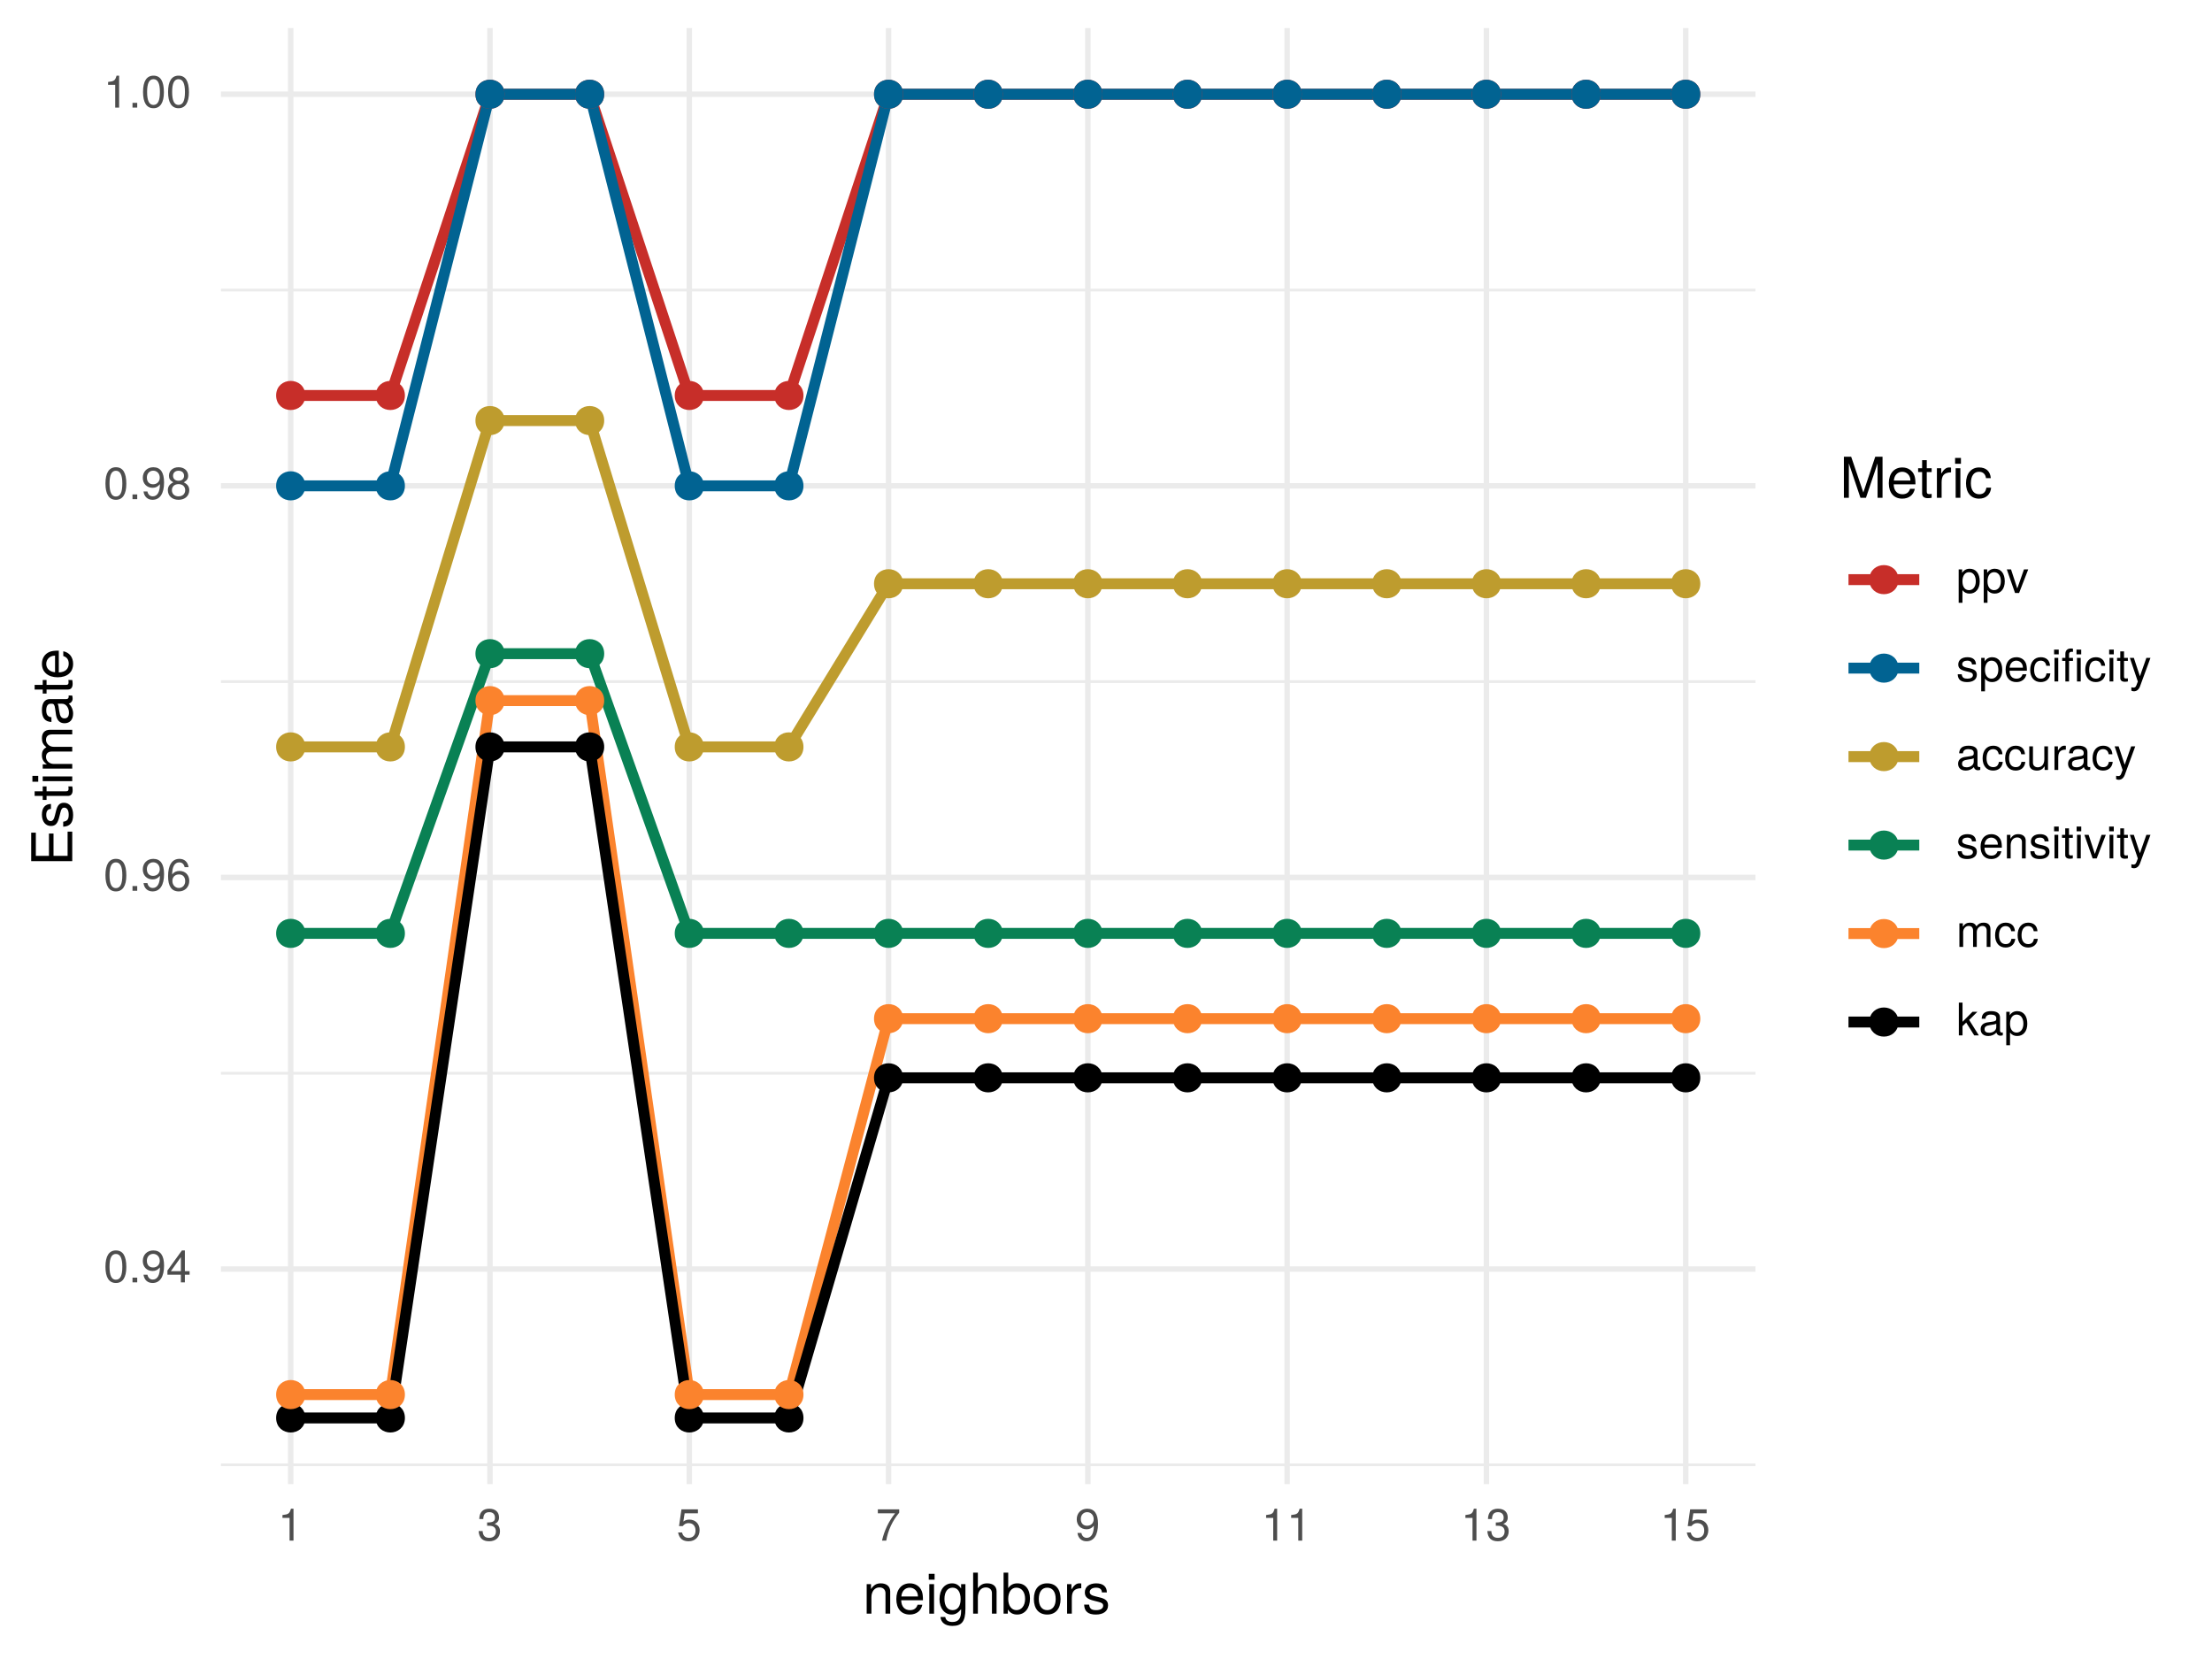 <?xml version="1.0" encoding="UTF-8"?>
<svg xmlns="http://www.w3.org/2000/svg" xmlns:xlink="http://www.w3.org/1999/xlink" width="432pt" height="324pt" viewBox="0 0 432 324" version="1.1">
<defs>
<g>
<symbol overflow="visible" id="glyph0-0">
<path style="stroke:none;" d=""/>
</symbol>
<symbol overflow="visible" id="glyph0-1">
<path style="stroke:none;" d="M 4.453 -3 C 4.453 -5.156 3.781 -6.234 2.422 -6.234 C 1.078 -6.234 0.375 -5.141 0.375 -3.047 C 0.375 -0.953 1.078 0.125 2.422 0.125 C 3.734 0.125 4.453 -0.953 4.453 -3 Z M 3.672 -3.062 C 3.672 -1.297 3.266 -0.516 2.406 -0.516 C 1.578 -0.516 1.172 -1.344 1.172 -3.047 C 1.172 -4.75 1.578 -5.547 2.422 -5.547 C 3.25 -5.547 3.672 -4.734 3.672 -3.062 Z M 3.672 -3.062 "/>
</symbol>
<symbol overflow="visible" id="glyph0-2">
<path style="stroke:none;" d="M 1.688 0 L 1.688 -0.922 L 0.766 -0.922 L 0.766 0 Z M 1.688 0 "/>
</symbol>
<symbol overflow="visible" id="glyph0-3">
<path style="stroke:none;" d="M 4.484 -3.266 C 4.484 -5.219 3.797 -6.234 2.375 -6.234 C 1.188 -6.234 0.328 -5.391 0.328 -4.172 C 0.328 -3.016 1.125 -2.219 2.25 -2.219 C 2.844 -2.219 3.266 -2.438 3.672 -2.922 C 3.672 -1.406 3.172 -0.547 2.281 -0.547 C 1.734 -0.547 1.359 -0.891 1.234 -1.5 L 0.469 -1.5 C 0.609 -0.469 1.281 0.125 2.234 0.125 C 3.688 0.125 4.484 -1.109 4.484 -3.266 Z M 3.641 -4.188 C 3.641 -3.422 3.094 -2.906 2.344 -2.906 C 1.594 -2.906 1.125 -3.391 1.125 -4.234 C 1.125 -5.016 1.656 -5.562 2.359 -5.562 C 3.094 -5.562 3.641 -5 3.641 -4.188 Z M 3.641 -4.188 "/>
</symbol>
<symbol overflow="visible" id="glyph0-4">
<path style="stroke:none;" d="M 4.578 -1.5 L 4.578 -2.188 L 3.656 -2.188 L 3.656 -6.234 L 3.078 -6.234 L 0.25 -2.312 L 0.25 -1.5 L 2.875 -1.5 L 2.875 0 L 3.656 0 L 3.656 -1.5 Z M 2.875 -2.188 L 0.922 -2.188 L 2.875 -4.922 Z M 2.875 -2.188 "/>
</symbol>
<symbol overflow="visible" id="glyph0-5">
<path style="stroke:none;" d="M 4.516 -1.938 C 4.516 -3.094 3.719 -3.875 2.609 -3.875 C 1.984 -3.875 1.5 -3.641 1.172 -3.188 C 1.172 -4.703 1.672 -5.547 2.562 -5.547 C 3.109 -5.547 3.484 -5.203 3.609 -4.609 L 4.375 -4.609 C 4.234 -5.625 3.562 -6.234 2.609 -6.234 C 1.156 -6.234 0.375 -5.016 0.375 -2.844 C 0.375 -0.891 1.047 0.125 2.469 0.125 C 3.656 0.125 4.516 -0.719 4.516 -1.938 Z M 3.719 -1.875 C 3.719 -1.094 3.188 -0.547 2.484 -0.547 C 1.766 -0.547 1.219 -1.125 1.219 -1.922 C 1.219 -2.688 1.734 -3.188 2.5 -3.188 C 3.25 -3.188 3.719 -2.703 3.719 -1.875 Z M 3.719 -1.875 "/>
</symbol>
<symbol overflow="visible" id="glyph0-6">
<path style="stroke:none;" d="M 4.516 -1.766 C 4.516 -2.453 4.156 -2.938 3.438 -3.281 C 4.078 -3.672 4.297 -3.984 4.297 -4.578 C 4.297 -5.547 3.531 -6.234 2.422 -6.234 C 1.312 -6.234 0.547 -5.547 0.547 -4.578 C 0.547 -4 0.75 -3.672 1.391 -3.281 C 0.672 -2.938 0.328 -2.453 0.328 -1.766 C 0.328 -0.625 1.188 0.125 2.422 0.125 C 3.656 0.125 4.516 -0.625 4.516 -1.766 Z M 3.5 -4.562 C 3.5 -3.969 3.062 -3.594 2.422 -3.594 C 1.766 -3.594 1.344 -3.969 1.344 -4.562 C 1.344 -5.156 1.766 -5.547 2.422 -5.547 C 3.078 -5.547 3.5 -5.156 3.5 -4.562 Z M 3.719 -1.75 C 3.719 -1.016 3.188 -0.547 2.406 -0.547 C 1.641 -0.547 1.125 -1.016 1.125 -1.75 C 1.125 -2.484 1.641 -2.938 2.422 -2.938 C 3.188 -2.938 3.719 -2.484 3.719 -1.75 Z M 3.719 -1.75 "/>
</symbol>
<symbol overflow="visible" id="glyph0-7">
<path style="stroke:none;" d="M 3.047 0 L 3.047 -6.234 L 2.547 -6.234 C 2.266 -5.281 2.094 -5.141 0.891 -5 L 0.891 -4.438 L 2.281 -4.438 L 2.281 0 Z M 3.047 0 "/>
</symbol>
<symbol overflow="visible" id="glyph0-8">
<path style="stroke:none;" d="M 4.453 -1.812 C 4.453 -2.562 4.141 -3.016 3.391 -3.266 C 3.969 -3.5 4.266 -3.891 4.266 -4.516 C 4.266 -5.594 3.547 -6.234 2.359 -6.234 C 1.109 -6.234 0.438 -5.547 0.406 -4.219 L 1.188 -4.219 C 1.203 -5.141 1.578 -5.562 2.375 -5.562 C 3.062 -5.562 3.469 -5.156 3.469 -4.5 C 3.469 -3.828 3.188 -3.547 1.938 -3.547 L 1.938 -2.906 L 2.359 -2.906 C 3.219 -2.906 3.656 -2.5 3.656 -1.797 C 3.656 -1.016 3.172 -0.547 2.359 -0.547 C 1.516 -0.547 1.109 -0.969 1.062 -1.875 L 0.281 -1.875 C 0.375 -0.5 1.062 0.125 2.344 0.125 C 3.625 0.125 4.453 -0.641 4.453 -1.812 Z M 4.453 -1.812 "/>
</symbol>
<symbol overflow="visible" id="glyph0-9">
<path style="stroke:none;" d="M 4.516 -2.062 C 4.516 -3.297 3.688 -4.109 2.5 -4.109 C 2.062 -4.109 1.703 -4 1.344 -3.734 L 1.594 -5.344 L 4.188 -5.344 L 4.188 -6.109 L 0.969 -6.109 L 0.5 -2.844 L 1.219 -2.844 C 1.578 -3.266 1.875 -3.422 2.359 -3.422 C 3.188 -3.422 3.719 -2.891 3.719 -1.969 C 3.719 -1.062 3.203 -0.547 2.359 -0.547 C 1.688 -0.547 1.266 -0.891 1.078 -1.594 L 0.312 -1.594 C 0.562 -0.359 1.266 0.125 2.375 0.125 C 3.641 0.125 4.516 -0.75 4.516 -2.062 Z M 4.516 -2.062 "/>
</symbol>
<symbol overflow="visible" id="glyph0-10">
<path style="stroke:none;" d="M 4.578 -5.453 L 4.578 -6.109 L 0.406 -6.109 L 0.406 -5.344 L 3.781 -5.344 C 2.531 -3.781 1.656 -1.953 1.219 0 L 2.047 0 C 2.391 -2.016 3.266 -3.891 4.578 -5.453 Z M 4.578 -5.453 "/>
</symbol>
<symbol overflow="visible" id="glyph0-11">
<path style="stroke:none;" d="M 4.594 -2.266 C 4.594 -3.812 3.844 -4.734 2.625 -4.734 C 2 -4.734 1.5 -4.453 1.156 -3.922 L 1.156 -4.609 L 0.484 -4.609 L 0.484 1.922 L 1.219 1.922 L 1.219 -0.547 C 1.594 -0.078 2.031 0.125 2.625 0.125 C 3.812 0.125 4.594 -0.797 4.594 -2.266 Z M 3.828 -2.281 C 3.828 -1.234 3.297 -0.547 2.5 -0.547 C 1.719 -0.547 1.219 -1.188 1.219 -2.266 C 1.219 -3.359 1.719 -4.062 2.5 -4.062 C 3.312 -4.062 3.828 -3.375 3.828 -2.281 Z M 3.828 -2.281 "/>
</symbol>
<symbol overflow="visible" id="glyph0-12">
<path style="stroke:none;" d="M 4.281 -4.609 L 3.453 -4.609 L 2.141 -0.875 L 0.922 -4.609 L 0.094 -4.609 L 1.703 0 L 2.5 0 Z M 4.281 -4.609 "/>
</symbol>
<symbol overflow="visible" id="glyph0-13">
<path style="stroke:none;" d="M 4.031 -1.297 C 4.031 -1.984 3.656 -2.328 2.734 -2.547 L 2.031 -2.703 C 1.438 -2.844 1.172 -3.047 1.172 -3.375 C 1.172 -3.797 1.562 -4.062 2.156 -4.062 C 2.75 -4.062 3.062 -3.812 3.078 -3.328 L 3.859 -3.328 C 3.844 -4.234 3.25 -4.734 2.188 -4.734 C 1.109 -4.734 0.406 -4.188 0.406 -3.328 C 0.406 -2.609 0.781 -2.266 1.875 -2 L 2.562 -1.844 C 3.062 -1.719 3.266 -1.562 3.266 -1.234 C 3.266 -0.797 2.844 -0.547 2.203 -0.547 C 1.547 -0.547 1.172 -0.703 1.078 -1.406 L 0.297 -1.406 C 0.328 -0.344 0.938 0.125 2.141 0.125 C 3.297 0.125 4.031 -0.406 4.031 -1.297 Z M 4.031 -1.297 "/>
</symbol>
<symbol overflow="visible" id="glyph0-14">
<path style="stroke:none;" d="M 4.516 -2.094 C 4.516 -2.766 4.453 -3.188 4.328 -3.531 C 4.031 -4.281 3.328 -4.734 2.469 -4.734 C 1.172 -4.734 0.359 -3.797 0.359 -2.281 C 0.359 -0.766 1.156 0.125 2.453 0.125 C 3.5 0.125 4.234 -0.469 4.422 -1.406 L 3.672 -1.406 C 3.469 -0.797 3.062 -0.547 2.469 -0.547 C 1.703 -0.547 1.141 -1.031 1.125 -2.094 Z M 3.734 -2.75 C 3.734 -2.75 3.734 -2.703 3.719 -2.688 L 1.141 -2.688 C 1.203 -3.516 1.719 -4.062 2.453 -4.062 C 3.172 -4.062 3.734 -3.469 3.734 -2.75 Z M 3.734 -2.75 "/>
</symbol>
<symbol overflow="visible" id="glyph0-15">
<path style="stroke:none;" d="M 4.203 -1.578 L 3.453 -1.578 C 3.328 -0.844 2.953 -0.547 2.328 -0.547 C 1.516 -0.547 1.031 -1.172 1.031 -2.266 C 1.031 -3.406 1.516 -4.062 2.312 -4.062 C 2.922 -4.062 3.312 -3.703 3.406 -3.062 L 4.141 -3.062 C 4.062 -4.188 3.359 -4.734 2.328 -4.734 C 1.078 -4.734 0.266 -3.797 0.266 -2.266 C 0.266 -0.781 1.062 0.125 2.312 0.125 C 3.406 0.125 4.109 -0.531 4.203 -1.578 Z M 4.203 -1.578 "/>
</symbol>
<symbol overflow="visible" id="glyph0-16">
<path style="stroke:none;" d="M 1.344 0 L 1.344 -4.609 L 0.609 -4.609 L 0.609 0 Z M 1.438 -5.297 L 1.438 -6.219 L 0.531 -6.219 L 0.531 -5.297 Z M 1.438 -5.297 "/>
</symbol>
<symbol overflow="visible" id="glyph0-17">
<path style="stroke:none;" d="M 2.266 -4.016 L 2.266 -4.609 L 1.5 -4.609 L 1.5 -5.328 C 1.5 -5.641 1.688 -5.797 2.016 -5.797 C 2.078 -5.797 2.109 -5.797 2.266 -5.781 L 2.266 -6.391 C 2.109 -6.438 2 -6.438 1.859 -6.438 C 1.172 -6.438 0.781 -6.047 0.781 -5.391 L 0.781 -4.609 L 0.156 -4.609 L 0.156 -4.016 L 0.781 -4.016 L 0.781 0 L 1.5 0 L 1.5 -4.016 Z M 3.781 0 L 3.781 -4.609 L 3.047 -4.609 L 3.047 0 Z M 3.875 -5.297 L 3.875 -6.219 L 2.953 -6.219 L 2.953 -5.297 Z M 3.875 -5.297 "/>
</symbol>
<symbol overflow="visible" id="glyph0-18">
<path style="stroke:none;" d="M 2.234 0 L 2.234 -0.609 C 2.141 -0.594 2.016 -0.578 1.875 -0.578 C 1.562 -0.578 1.484 -0.672 1.484 -1 L 1.484 -4.016 L 2.234 -4.016 L 2.234 -4.609 L 1.484 -4.609 L 1.484 -5.875 L 0.75 -5.875 L 0.75 -4.609 L 0.125 -4.609 L 0.125 -4.016 L 0.75 -4.016 L 0.75 -0.672 C 0.75 -0.203 1.062 0.062 1.641 0.062 C 1.812 0.062 1.984 0.047 2.234 0 Z M 2.234 0 "/>
</symbol>
<symbol overflow="visible" id="glyph0-19">
<path style="stroke:none;" d="M 4.203 -4.609 L 3.406 -4.609 L 2.141 -1.016 L 0.953 -4.609 L 0.172 -4.609 L 1.734 0.016 L 1.453 0.75 C 1.328 1.078 1.172 1.203 0.859 1.203 C 0.75 1.203 0.641 1.172 0.469 1.141 L 0.469 1.797 C 0.625 1.875 0.781 1.922 0.969 1.922 C 1.484 1.922 1.906 1.625 2.156 0.969 Z M 4.203 -4.609 "/>
</symbol>
<symbol overflow="visible" id="glyph0-20">
<path style="stroke:none;" d="M 4.703 -0.016 L 4.703 -0.578 C 4.625 -0.547 4.594 -0.547 4.547 -0.547 C 4.297 -0.547 4.156 -0.688 4.156 -0.922 L 4.156 -3.484 C 4.156 -4.297 3.547 -4.734 2.422 -4.734 C 1.297 -4.734 0.609 -4.312 0.578 -3.25 L 1.312 -3.25 C 1.375 -3.812 1.703 -4.062 2.391 -4.062 C 3.047 -4.062 3.422 -3.812 3.422 -3.375 L 3.422 -3.188 C 3.422 -2.875 3.234 -2.75 2.656 -2.672 C 1.625 -2.547 1.453 -2.5 1.172 -2.391 C 0.641 -2.172 0.375 -1.766 0.375 -1.203 C 0.375 -0.359 0.953 0.125 1.875 0.125 C 2.469 0.125 3.047 -0.109 3.453 -0.547 C 3.531 -0.188 3.844 0.062 4.203 0.062 C 4.359 0.062 4.469 0.047 4.703 -0.016 Z M 3.422 -1.594 C 3.422 -0.938 2.75 -0.516 2.047 -0.516 C 1.469 -0.516 1.141 -0.719 1.141 -1.219 C 1.141 -1.703 1.453 -1.906 2.25 -2.016 C 3.016 -2.125 3.172 -2.156 3.422 -2.281 Z M 3.422 -1.594 "/>
</symbol>
<symbol overflow="visible" id="glyph0-21">
<path style="stroke:none;" d="M 4.234 0 L 4.234 -4.609 L 3.516 -4.609 L 3.516 -2.062 C 3.516 -1.125 3.016 -0.516 2.25 -0.516 C 1.672 -0.516 1.297 -0.859 1.297 -1.422 L 1.297 -4.609 L 0.578 -4.609 L 0.578 -1.125 C 0.578 -0.359 1.141 0.125 2.047 0.125 C 2.719 0.125 3.156 -0.109 3.578 -0.719 L 3.578 0 Z M 4.234 0 "/>
</symbol>
<symbol overflow="visible" id="glyph0-22">
<path style="stroke:none;" d="M 2.828 -3.969 L 2.828 -4.719 C 2.703 -4.734 2.641 -4.734 2.547 -4.734 C 2.062 -4.734 1.703 -4.453 1.281 -3.781 L 1.281 -4.609 L 0.609 -4.609 L 0.609 0 L 1.344 0 L 1.344 -2.391 C 1.344 -3.438 1.688 -3.953 2.828 -3.969 Z M 2.828 -3.969 "/>
</symbol>
<symbol overflow="visible" id="glyph0-23">
<path style="stroke:none;" d="M 4.281 0 L 4.281 -3.484 C 4.281 -4.25 3.719 -4.734 2.828 -4.734 C 2.141 -4.734 1.703 -4.484 1.297 -3.828 L 1.297 -4.609 L 0.609 -4.609 L 0.609 0 L 1.344 0 L 1.344 -2.547 C 1.344 -3.484 1.859 -4.094 2.609 -4.094 C 3.188 -4.094 3.547 -3.75 3.547 -3.188 L 3.547 0 Z M 4.281 0 "/>
</symbol>
<symbol overflow="visible" id="glyph0-24">
<path style="stroke:none;" d="M 6.688 0 L 6.688 -3.453 C 6.688 -4.281 6.234 -4.734 5.359 -4.734 C 4.75 -4.734 4.375 -4.562 3.953 -4.031 C 3.672 -4.531 3.312 -4.734 2.703 -4.734 C 2.094 -4.734 1.688 -4.516 1.297 -3.953 L 1.297 -4.609 L 0.625 -4.609 L 0.625 0 L 1.359 0 L 1.359 -2.891 C 1.359 -3.562 1.844 -4.094 2.438 -4.094 C 2.984 -4.094 3.297 -3.766 3.297 -3.172 L 3.297 0 L 4.016 0 L 4.016 -2.891 C 4.016 -3.562 4.516 -4.094 5.109 -4.094 C 5.641 -4.094 5.953 -3.75 5.953 -3.172 L 5.953 0 Z M 6.688 0 "/>
</symbol>
<symbol overflow="visible" id="glyph0-25">
<path style="stroke:none;" d="M 4.422 0 L 2.531 -3.016 L 4.141 -4.609 L 3.188 -4.609 L 1.234 -2.656 L 1.234 -6.406 L 0.516 -6.406 L 0.516 0 L 1.234 0 L 1.234 -1.797 L 1.953 -2.5 L 3.516 0 Z M 4.422 0 "/>
</symbol>
<symbol overflow="visible" id="glyph1-0">
<path style="stroke:none;" d=""/>
</symbol>
<symbol overflow="visible" id="glyph1-1">
<path style="stroke:none;" d="M 5.359 0 L 5.359 -4.359 C 5.359 -5.312 4.641 -5.922 3.531 -5.922 C 2.672 -5.922 2.125 -5.594 1.609 -4.797 L 1.609 -5.766 L 0.766 -5.766 L 0.766 0 L 1.688 0 L 1.688 -3.172 C 1.688 -4.359 2.328 -5.125 3.25 -5.125 C 3.984 -5.125 4.438 -4.688 4.438 -4 L 4.438 0 Z M 5.359 0 "/>
</symbol>
<symbol overflow="visible" id="glyph1-2">
<path style="stroke:none;" d="M 5.641 -2.625 C 5.641 -3.453 5.578 -3.984 5.406 -4.406 C 5.031 -5.359 4.156 -5.922 3.078 -5.922 C 1.469 -5.922 0.438 -4.734 0.438 -2.844 C 0.438 -0.953 1.438 0.172 3.062 0.172 C 4.375 0.172 5.297 -0.578 5.516 -1.75 L 4.594 -1.75 C 4.344 -0.984 3.828 -0.688 3.094 -0.688 C 2.141 -0.688 1.422 -1.297 1.391 -2.625 Z M 4.656 -3.438 C 4.656 -3.438 4.656 -3.391 4.656 -3.359 L 1.422 -3.359 C 1.5 -4.391 2.141 -5.078 3.062 -5.078 C 3.969 -5.078 4.656 -4.328 4.656 -3.438 Z M 4.656 -3.438 "/>
</symbol>
<symbol overflow="visible" id="glyph1-3">
<path style="stroke:none;" d="M 1.688 0 L 1.688 -5.766 L 0.766 -5.766 L 0.766 0 Z M 1.797 -6.641 L 1.797 -7.781 L 0.656 -7.781 L 0.656 -6.641 Z M 1.797 -6.641 "/>
</symbol>
<symbol overflow="visible" id="glyph1-4">
<path style="stroke:none;" d="M 5.375 -0.953 L 5.375 -5.766 L 4.531 -5.766 L 4.531 -4.922 C 4.062 -5.609 3.516 -5.922 2.766 -5.922 C 1.312 -5.922 0.312 -4.703 0.312 -2.828 C 0.312 -1.016 1.344 0.172 2.688 0.172 C 3.422 0.172 3.922 -0.141 4.531 -0.875 L 4.531 -0.484 C 4.531 1.047 3.906 1.625 2.844 1.625 C 2.109 1.625 1.547 1.359 1.438 0.656 L 0.5 0.656 C 0.609 1.75 1.453 2.391 2.812 2.391 C 4.609 2.391 5.375 1.594 5.375 -0.953 Z M 4.438 -2.844 C 4.438 -1.469 3.844 -0.688 2.875 -0.688 C 1.875 -0.688 1.281 -1.484 1.281 -2.875 C 1.281 -4.266 1.891 -5.078 2.875 -5.078 C 3.859 -5.078 4.438 -4.25 4.438 -2.844 Z M 4.438 -2.844 "/>
</symbol>
<symbol overflow="visible" id="glyph1-5">
<path style="stroke:none;" d="M 5.344 0 L 5.344 -4.359 C 5.344 -5.328 4.656 -5.922 3.531 -5.922 C 2.719 -5.922 2.219 -5.672 1.688 -4.969 L 1.688 -8.016 L 0.766 -8.016 L 0.766 0 L 1.688 0 L 1.688 -3.172 C 1.688 -4.359 2.297 -5.125 3.25 -5.125 C 3.891 -5.125 4.438 -4.75 4.438 -4 L 4.438 0 Z M 5.344 0 "/>
</symbol>
<symbol overflow="visible" id="glyph1-6">
<path style="stroke:none;" d="M 5.75 -2.953 C 5.75 -4.812 4.812 -5.922 3.281 -5.922 C 2.5 -5.922 1.938 -5.625 1.5 -4.984 L 1.5 -8.016 L 0.594 -8.016 L 0.594 0 L 1.422 0 L 1.422 -0.828 C 1.859 -0.156 2.438 0.172 3.25 0.172 C 4.766 0.172 5.75 -1.078 5.75 -2.953 Z M 4.797 -2.891 C 4.797 -1.578 4.109 -0.688 3.109 -0.688 C 2.141 -0.688 1.5 -1.578 1.5 -2.875 C 1.5 -4.234 2.141 -5.109 3.109 -5.078 C 4.141 -5.078 4.797 -4.188 4.797 -2.891 Z M 4.797 -2.891 "/>
</symbol>
<symbol overflow="visible" id="glyph1-7">
<path style="stroke:none;" d="M 5.609 -2.844 C 5.609 -4.828 4.656 -5.922 2.984 -5.922 C 1.375 -5.922 0.391 -4.812 0.391 -2.875 C 0.391 -0.953 1.359 0.172 3 0.172 C 4.625 0.172 5.609 -0.953 5.609 -2.844 Z M 4.656 -2.844 C 4.656 -1.5 4.016 -0.688 3 -0.688 C 1.984 -0.688 1.359 -1.484 1.359 -2.875 C 1.359 -4.266 1.984 -5.078 3 -5.078 C 4.031 -5.078 4.656 -4.281 4.656 -2.844 Z M 4.656 -2.844 "/>
</symbol>
<symbol overflow="visible" id="glyph1-8">
<path style="stroke:none;" d="M 3.531 -4.969 L 3.531 -5.891 C 3.375 -5.922 3.297 -5.922 3.172 -5.922 C 2.578 -5.922 2.141 -5.578 1.609 -4.719 L 1.609 -5.766 L 0.766 -5.766 L 0.766 0 L 1.688 0 L 1.688 -2.984 C 1.688 -4.297 2.109 -4.938 3.531 -4.969 Z M 3.531 -4.969 "/>
</symbol>
<symbol overflow="visible" id="glyph1-9">
<path style="stroke:none;" d="M 5.047 -1.609 C 5.047 -2.469 4.562 -2.906 3.422 -3.172 L 2.547 -3.391 C 1.797 -3.562 1.469 -3.812 1.469 -4.219 C 1.469 -4.734 1.953 -5.078 2.688 -5.078 C 3.438 -5.078 3.828 -4.766 3.844 -4.156 L 4.812 -4.156 C 4.812 -5.297 4.062 -5.922 2.734 -5.922 C 1.391 -5.922 0.516 -5.234 0.516 -4.172 C 0.516 -3.266 0.984 -2.844 2.344 -2.516 L 3.203 -2.297 C 3.844 -2.141 4.094 -1.953 4.094 -1.547 C 4.094 -1 3.547 -0.688 2.75 -0.688 C 1.922 -0.688 1.469 -0.875 1.344 -1.766 L 0.375 -1.766 C 0.422 -0.422 1.172 0.172 2.672 0.172 C 4.125 0.172 5.047 -0.5 5.047 -1.609 Z M 5.047 -1.609 "/>
</symbol>
<symbol overflow="visible" id="glyph1-10">
<path style="stroke:none;" d="M 8.375 0 L 8.375 -8.016 L 6.953 -8.016 L 4.625 -1.031 L 2.25 -8.016 L 0.828 -8.016 L 0.828 0 L 1.797 0 L 1.797 -6.719 L 4.062 0 L 5.141 0 L 7.406 -6.719 L 7.406 0 Z M 8.375 0 "/>
</symbol>
<symbol overflow="visible" id="glyph1-11">
<path style="stroke:none;" d="M 2.797 0 L 2.797 -0.766 C 2.672 -0.734 2.531 -0.719 2.359 -0.719 C 1.953 -0.719 1.844 -0.844 1.844 -1.25 L 1.844 -5.016 L 2.797 -5.016 L 2.797 -5.766 L 1.844 -5.766 L 1.844 -7.344 L 0.938 -7.344 L 0.938 -5.766 L 0.156 -5.766 L 0.156 -5.016 L 0.938 -5.016 L 0.938 -0.844 C 0.938 -0.25 1.328 0.078 2.047 0.078 C 2.266 0.078 2.484 0.062 2.797 0 Z M 2.797 0 "/>
</symbol>
<symbol overflow="visible" id="glyph1-12">
<path style="stroke:none;" d="M 5.25 -1.984 L 4.328 -1.984 C 4.172 -1.062 3.703 -0.688 2.922 -0.688 C 1.906 -0.688 1.297 -1.469 1.297 -2.828 C 1.297 -4.266 1.891 -5.078 2.891 -5.078 C 3.656 -5.078 4.141 -4.625 4.25 -3.828 L 5.188 -3.828 C 5.078 -5.234 4.188 -5.922 2.906 -5.922 C 1.359 -5.922 0.344 -4.734 0.344 -2.828 C 0.344 -0.969 1.328 0.172 2.891 0.172 C 4.266 0.172 5.141 -0.656 5.25 -1.984 Z M 5.25 -1.984 "/>
</symbol>
<symbol overflow="visible" id="glyph2-0">
<path style="stroke:none;" d=""/>
</symbol>
<symbol overflow="visible" id="glyph2-1">
<path style="stroke:none;" d="M 0 -6.75 L -0.906 -6.75 L -0.906 -2.016 L -3.656 -2.016 L -3.656 -6.375 L -4.547 -6.375 L -4.547 -2.016 L -7.109 -2.016 L -7.109 -6.547 L -8.016 -6.547 L -8.016 -0.984 L 0 -0.984 Z M 0 -6.75 "/>
</symbol>
<symbol overflow="visible" id="glyph2-2">
<path style="stroke:none;" d="M -1.609 -5.047 C -2.469 -5.047 -2.906 -4.562 -3.172 -3.422 L -3.391 -2.547 C -3.562 -1.797 -3.812 -1.469 -4.219 -1.469 C -4.734 -1.469 -5.078 -1.953 -5.078 -2.688 C -5.078 -3.438 -4.766 -3.828 -4.156 -3.844 L -4.156 -4.812 C -5.297 -4.812 -5.922 -4.062 -5.922 -2.734 C -5.922 -1.391 -5.234 -0.516 -4.172 -0.516 C -3.266 -0.516 -2.844 -0.984 -2.516 -2.344 L -2.297 -3.203 C -2.141 -3.844 -1.953 -4.094 -1.547 -4.094 C -1 -4.094 -0.688 -3.547 -0.688 -2.75 C -0.688 -1.922 -0.875 -1.469 -1.766 -1.344 L -1.766 -0.375 C -0.422 -0.422 0.172 -1.172 0.172 -2.672 C 0.172 -4.125 -0.5 -5.047 -1.609 -5.047 Z M -1.609 -5.047 "/>
</symbol>
<symbol overflow="visible" id="glyph2-3">
<path style="stroke:none;" d="M 0 -2.797 L -0.766 -2.797 C -0.734 -2.672 -0.719 -2.531 -0.719 -2.359 C -0.719 -1.953 -0.844 -1.844 -1.25 -1.844 L -5.016 -1.844 L -5.016 -2.797 L -5.766 -2.797 L -5.766 -1.844 L -7.344 -1.844 L -7.344 -0.938 L -5.766 -0.938 L -5.766 -0.156 L -5.016 -0.156 L -5.016 -0.938 L -0.844 -0.938 C -0.25 -0.938 0.078 -1.328 0.078 -2.047 C 0.078 -2.266 0.062 -2.484 0 -2.797 Z M 0 -2.797 "/>
</symbol>
<symbol overflow="visible" id="glyph2-4">
<path style="stroke:none;" d="M 0 -1.688 L -5.766 -1.688 L -5.766 -0.766 L 0 -0.766 Z M -6.641 -1.797 L -7.781 -1.797 L -7.781 -0.656 L -6.641 -0.656 Z M -6.641 -1.797 "/>
</symbol>
<symbol overflow="visible" id="glyph2-5">
<path style="stroke:none;" d="M 0 -8.359 L -4.328 -8.359 C -5.359 -8.359 -5.922 -7.781 -5.922 -6.703 C -5.922 -5.938 -5.703 -5.484 -5.047 -4.938 C -5.672 -4.594 -5.922 -4.141 -5.922 -3.391 C -5.922 -2.625 -5.641 -2.109 -4.953 -1.609 L -5.766 -1.609 L -5.766 -0.781 L 0 -0.781 L 0 -1.688 L -3.625 -1.688 C -4.453 -1.688 -5.125 -2.297 -5.125 -3.047 C -5.125 -3.734 -4.703 -4.109 -3.969 -4.109 L 0 -4.109 L 0 -5.031 L -3.625 -5.031 C -4.453 -5.031 -5.125 -5.641 -5.125 -6.391 C -5.125 -7.062 -4.703 -7.453 -3.969 -7.453 L 0 -7.453 Z M 0 -8.359 "/>
</symbol>
<symbol overflow="visible" id="glyph2-6">
<path style="stroke:none;" d="M -0.016 -5.891 L -0.719 -5.891 C -0.688 -5.781 -0.688 -5.734 -0.688 -5.688 C -0.688 -5.375 -0.859 -5.188 -1.141 -5.188 L -4.359 -5.188 C -5.375 -5.188 -5.922 -4.438 -5.922 -3.031 C -5.922 -1.625 -5.391 -0.766 -4.062 -0.719 L -4.062 -1.641 C -4.766 -1.719 -5.078 -2.141 -5.078 -2.984 C -5.078 -3.812 -4.781 -4.281 -4.219 -4.281 L -3.984 -4.281 C -3.594 -4.281 -3.438 -4.047 -3.344 -3.328 C -3.172 -2.031 -3.141 -1.828 -2.984 -1.469 C -2.719 -0.797 -2.203 -0.469 -1.5 -0.469 C -0.453 -0.469 0.172 -1.188 0.172 -2.359 C 0.172 -3.094 -0.141 -3.812 -0.688 -4.312 C -0.234 -4.406 0.078 -4.812 0.078 -5.266 C 0.078 -5.438 0.062 -5.594 -0.016 -5.891 Z M -1.984 -4.281 C -1.172 -4.281 -0.641 -3.438 -0.641 -2.547 C -0.641 -1.844 -0.891 -1.422 -1.516 -1.422 C -2.125 -1.422 -2.391 -1.828 -2.531 -2.812 C -2.656 -3.766 -2.703 -3.969 -2.844 -4.281 Z M -1.984 -4.281 "/>
</symbol>
<symbol overflow="visible" id="glyph2-7">
<path style="stroke:none;" d="M -2.625 -5.641 C -3.453 -5.641 -3.984 -5.578 -4.406 -5.406 C -5.359 -5.031 -5.922 -4.156 -5.922 -3.078 C -5.922 -1.469 -4.734 -0.438 -2.844 -0.438 C -0.953 -0.438 0.172 -1.438 0.172 -3.062 C 0.172 -4.375 -0.578 -5.297 -1.75 -5.516 L -1.75 -4.594 C -0.984 -4.344 -0.688 -3.828 -0.688 -3.094 C -0.688 -2.141 -1.297 -1.422 -2.625 -1.391 Z M -3.438 -4.656 C -3.438 -4.656 -3.391 -4.656 -3.359 -4.656 L -3.359 -1.422 C -4.391 -1.5 -5.078 -2.141 -5.078 -3.062 C -5.078 -3.969 -4.328 -4.656 -3.438 -4.656 Z M -3.438 -4.656 "/>
</symbol>
</g>
<clipPath id="clip1">
  <path d="M 43.152 285 L 342.844 285 L 342.844 287 L 43.152 287 Z M 43.152 285 "/>
</clipPath>
<clipPath id="clip2">
  <path d="M 43.152 209 L 342.844 209 L 342.844 210 L 43.152 210 Z M 43.152 209 "/>
</clipPath>
<clipPath id="clip3">
  <path d="M 43.152 132 L 342.844 132 L 342.844 134 L 43.152 134 Z M 43.152 132 "/>
</clipPath>
<clipPath id="clip4">
  <path d="M 43.152 56 L 342.844 56 L 342.844 57 L 43.152 57 Z M 43.152 56 "/>
</clipPath>
<clipPath id="clip5">
  <path d="M 43.152 247 L 342.844 247 L 342.844 249 L 43.152 249 Z M 43.152 247 "/>
</clipPath>
<clipPath id="clip6">
  <path d="M 43.152 170 L 342.844 170 L 342.844 172 L 43.152 172 Z M 43.152 170 "/>
</clipPath>
<clipPath id="clip7">
  <path d="M 43.152 94 L 342.844 94 L 342.844 96 L 43.152 96 Z M 43.152 94 "/>
</clipPath>
<clipPath id="clip8">
  <path d="M 43.152 17 L 342.844 17 L 342.844 19 L 43.152 19 Z M 43.152 17 "/>
</clipPath>
<clipPath id="clip9">
  <path d="M 56 5.48 L 58 5.48 L 58 289.852 L 56 289.852 Z M 56 5.48 "/>
</clipPath>
<clipPath id="clip10">
  <path d="M 95 5.48 L 97 5.48 L 97 289.852 L 95 289.852 Z M 95 5.48 "/>
</clipPath>
<clipPath id="clip11">
  <path d="M 134 5.48 L 136 5.48 L 136 289.852 L 134 289.852 Z M 134 5.48 "/>
</clipPath>
<clipPath id="clip12">
  <path d="M 173 5.48 L 175 5.48 L 175 289.852 L 173 289.852 Z M 173 5.48 "/>
</clipPath>
<clipPath id="clip13">
  <path d="M 211 5.48 L 213 5.48 L 213 289.852 L 211 289.852 Z M 211 5.48 "/>
</clipPath>
<clipPath id="clip14">
  <path d="M 250 5.48 L 252 5.48 L 252 289.852 L 250 289.852 Z M 250 5.48 "/>
</clipPath>
<clipPath id="clip15">
  <path d="M 289 5.48 L 291 5.48 L 291 289.852 L 289 289.852 Z M 289 5.48 "/>
</clipPath>
<clipPath id="clip16">
  <path d="M 328 5.48 L 330 5.48 L 330 289.852 L 328 289.852 Z M 328 5.48 "/>
</clipPath>
</defs>
<g id="surface276">
<rect x="0" y="0" width="432" height="324" style="fill:rgb(100%,100%,100%);fill-opacity:1;stroke:none;"/>
<g clip-path="url(#clip1)" clip-rule="nonzero">
<path style="fill:none;stroke-width:0.533;stroke-linecap:butt;stroke-linejoin:round;stroke:rgb(92.157%,92.157%,92.157%);stroke-opacity:1;stroke-miterlimit:10;" d="M 43.152 286.078 L 342.844 286.078 "/>
</g>
<g clip-path="url(#clip2)" clip-rule="nonzero">
<path style="fill:none;stroke-width:0.533;stroke-linecap:butt;stroke-linejoin:round;stroke:rgb(92.157%,92.157%,92.157%);stroke-opacity:1;stroke-miterlimit:10;" d="M 43.152 209.602 L 342.844 209.602 "/>
</g>
<g clip-path="url(#clip3)" clip-rule="nonzero">
<path style="fill:none;stroke-width:0.533;stroke-linecap:butt;stroke-linejoin:round;stroke:rgb(92.157%,92.157%,92.157%);stroke-opacity:1;stroke-miterlimit:10;" d="M 43.152 133.121 L 342.844 133.121 "/>
</g>
<g clip-path="url(#clip4)" clip-rule="nonzero">
<path style="fill:none;stroke-width:0.533;stroke-linecap:butt;stroke-linejoin:round;stroke:rgb(92.157%,92.157%,92.157%);stroke-opacity:1;stroke-miterlimit:10;" d="M 43.152 56.645 L 342.844 56.645 "/>
</g>
<g clip-path="url(#clip5)" clip-rule="nonzero">
<path style="fill:none;stroke-width:1.067;stroke-linecap:butt;stroke-linejoin:round;stroke:rgb(92.157%,92.157%,92.157%);stroke-opacity:1;stroke-miterlimit:10;" d="M 43.152 247.84 L 342.844 247.84 "/>
</g>
<g clip-path="url(#clip6)" clip-rule="nonzero">
<path style="fill:none;stroke-width:1.067;stroke-linecap:butt;stroke-linejoin:round;stroke:rgb(92.157%,92.157%,92.157%);stroke-opacity:1;stroke-miterlimit:10;" d="M 43.152 171.363 L 342.844 171.363 "/>
</g>
<g clip-path="url(#clip7)" clip-rule="nonzero">
<path style="fill:none;stroke-width:1.067;stroke-linecap:butt;stroke-linejoin:round;stroke:rgb(92.157%,92.157%,92.157%);stroke-opacity:1;stroke-miterlimit:10;" d="M 43.152 94.883 L 342.844 94.883 "/>
</g>
<g clip-path="url(#clip8)" clip-rule="nonzero">
<path style="fill:none;stroke-width:1.067;stroke-linecap:butt;stroke-linejoin:round;stroke:rgb(92.157%,92.157%,92.157%);stroke-opacity:1;stroke-miterlimit:10;" d="M 43.152 18.406 L 342.844 18.406 "/>
</g>
<g clip-path="url(#clip9)" clip-rule="nonzero">
<path style="fill:none;stroke-width:1.067;stroke-linecap:butt;stroke-linejoin:round;stroke:rgb(92.157%,92.157%,92.157%);stroke-opacity:1;stroke-miterlimit:10;" d="M 56.773 289.848 L 56.773 5.48 "/>
</g>
<g clip-path="url(#clip10)" clip-rule="nonzero">
<path style="fill:none;stroke-width:1.067;stroke-linecap:butt;stroke-linejoin:round;stroke:rgb(92.157%,92.157%,92.157%);stroke-opacity:1;stroke-miterlimit:10;" d="M 95.695 289.848 L 95.695 5.48 "/>
</g>
<g clip-path="url(#clip11)" clip-rule="nonzero">
<path style="fill:none;stroke-width:1.067;stroke-linecap:butt;stroke-linejoin:round;stroke:rgb(92.157%,92.157%,92.157%);stroke-opacity:1;stroke-miterlimit:10;" d="M 134.617 289.848 L 134.617 5.48 "/>
</g>
<g clip-path="url(#clip12)" clip-rule="nonzero">
<path style="fill:none;stroke-width:1.067;stroke-linecap:butt;stroke-linejoin:round;stroke:rgb(92.157%,92.157%,92.157%);stroke-opacity:1;stroke-miterlimit:10;" d="M 173.535 289.848 L 173.535 5.48 "/>
</g>
<g clip-path="url(#clip13)" clip-rule="nonzero">
<path style="fill:none;stroke-width:1.067;stroke-linecap:butt;stroke-linejoin:round;stroke:rgb(92.157%,92.157%,92.157%);stroke-opacity:1;stroke-miterlimit:10;" d="M 212.457 289.848 L 212.457 5.48 "/>
</g>
<g clip-path="url(#clip14)" clip-rule="nonzero">
<path style="fill:none;stroke-width:1.067;stroke-linecap:butt;stroke-linejoin:round;stroke:rgb(92.157%,92.157%,92.157%);stroke-opacity:1;stroke-miterlimit:10;" d="M 251.379 289.848 L 251.379 5.48 "/>
</g>
<g clip-path="url(#clip15)" clip-rule="nonzero">
<path style="fill:none;stroke-width:1.067;stroke-linecap:butt;stroke-linejoin:round;stroke:rgb(92.157%,92.157%,92.157%);stroke-opacity:1;stroke-miterlimit:10;" d="M 290.301 289.848 L 290.301 5.48 "/>
</g>
<g clip-path="url(#clip16)" clip-rule="nonzero">
<path style="fill:none;stroke-width:1.067;stroke-linecap:butt;stroke-linejoin:round;stroke:rgb(92.157%,92.157%,92.157%);stroke-opacity:1;stroke-miterlimit:10;" d="M 329.223 289.848 L 329.223 5.48 "/>
</g>
<path style="fill:none;stroke-width:2.134;stroke-linecap:butt;stroke-linejoin:round;stroke:rgb(78.039%,18.039%,16.078%);stroke-opacity:1;stroke-miterlimit:10;" d="M 56.773 77.234 L 76.234 77.234 L 95.695 18.406 L 115.156 18.406 L 134.617 77.234 L 154.074 77.234 L 173.535 18.406 L 329.223 18.406 "/>
<path style="fill:none;stroke-width:2.134;stroke-linecap:butt;stroke-linejoin:round;stroke:rgb(0.392%,38.824%,57.255%);stroke-opacity:1;stroke-miterlimit:10;" d="M 56.773 94.883 L 76.234 94.883 L 95.695 18.406 L 115.156 18.406 L 134.617 94.883 L 154.074 94.883 L 173.535 18.406 L 329.223 18.406 "/>
<path style="fill:none;stroke-width:2.134;stroke-linecap:butt;stroke-linejoin:round;stroke:rgb(74.51%,61.176%,18.039%);stroke-opacity:1;stroke-miterlimit:10;" d="M 56.773 145.867 L 76.234 145.867 L 95.695 82.137 L 115.156 82.137 L 134.617 145.867 L 154.074 145.867 L 173.535 114.004 L 329.223 114.004 "/>
<path style="fill:none;stroke-width:2.134;stroke-linecap:butt;stroke-linejoin:round;stroke:rgb(3.529%,50.588%,32.941%);stroke-opacity:1;stroke-miterlimit:10;" d="M 56.773 182.289 L 76.234 182.289 L 95.695 127.66 L 115.156 127.66 L 134.617 182.289 L 329.223 182.289 "/>
<path style="fill:none;stroke-width:2.134;stroke-linecap:butt;stroke-linejoin:round;stroke:rgb(98.431%,51.373%,17.647%);stroke-opacity:1;stroke-miterlimit:10;" d="M 56.773 272.359 L 76.234 272.359 L 95.695 136.828 L 115.156 136.828 L 134.617 272.359 L 154.074 272.359 L 173.535 198.945 L 329.223 198.945 "/>
<path style="fill:none;stroke-width:2.134;stroke-linecap:butt;stroke-linejoin:round;stroke:rgb(0%,0%,0%);stroke-opacity:1;stroke-miterlimit:10;" d="M 56.773 276.922 L 76.234 276.922 L 95.695 145.867 L 115.156 145.867 L 134.617 276.922 L 154.074 276.922 L 173.535 210.5 L 329.223 210.5 "/>
<path style="fill-rule:nonzero;fill:rgb(74.51%,61.176%,18.039%);fill-opacity:1;stroke-width:0.709;stroke-linecap:round;stroke-linejoin:round;stroke:rgb(74.51%,61.176%,18.039%);stroke-opacity:1;stroke-miterlimit:10;" d="M 59.262 145.867 C 59.262 149.188 54.285 149.188 54.285 145.867 C 54.285 142.551 59.262 142.551 59.262 145.867 "/>
<path style="fill-rule:nonzero;fill:rgb(0%,0%,0%);fill-opacity:1;stroke-width:0.709;stroke-linecap:round;stroke-linejoin:round;stroke:rgb(0%,0%,0%);stroke-opacity:1;stroke-miterlimit:10;" d="M 59.262 276.922 C 59.262 280.242 54.285 280.242 54.285 276.922 C 54.285 273.605 59.262 273.605 59.262 276.922 "/>
<path style="fill-rule:nonzero;fill:rgb(98.431%,51.373%,17.647%);fill-opacity:1;stroke-width:0.709;stroke-linecap:round;stroke-linejoin:round;stroke:rgb(98.431%,51.373%,17.647%);stroke-opacity:1;stroke-miterlimit:10;" d="M 59.262 272.359 C 59.262 275.68 54.285 275.68 54.285 272.359 C 54.285 269.043 59.262 269.043 59.262 272.359 "/>
<path style="fill-rule:nonzero;fill:rgb(78.039%,18.039%,16.078%);fill-opacity:1;stroke-width:0.709;stroke-linecap:round;stroke-linejoin:round;stroke:rgb(78.039%,18.039%,16.078%);stroke-opacity:1;stroke-miterlimit:10;" d="M 59.262 77.234 C 59.262 80.551 54.285 80.551 54.285 77.234 C 54.285 73.918 59.262 73.918 59.262 77.234 "/>
<path style="fill-rule:nonzero;fill:rgb(3.529%,50.588%,32.941%);fill-opacity:1;stroke-width:0.709;stroke-linecap:round;stroke-linejoin:round;stroke:rgb(3.529%,50.588%,32.941%);stroke-opacity:1;stroke-miterlimit:10;" d="M 59.262 182.289 C 59.262 185.605 54.285 185.605 54.285 182.289 C 54.285 178.969 59.262 178.969 59.262 182.289 "/>
<path style="fill-rule:nonzero;fill:rgb(0.392%,38.824%,57.255%);fill-opacity:1;stroke-width:0.709;stroke-linecap:round;stroke-linejoin:round;stroke:rgb(0.392%,38.824%,57.255%);stroke-opacity:1;stroke-miterlimit:10;" d="M 59.262 94.883 C 59.262 98.203 54.285 98.203 54.285 94.883 C 54.285 91.566 59.262 91.566 59.262 94.883 "/>
<path style="fill-rule:nonzero;fill:rgb(74.51%,61.176%,18.039%);fill-opacity:1;stroke-width:0.709;stroke-linecap:round;stroke-linejoin:round;stroke:rgb(74.51%,61.176%,18.039%);stroke-opacity:1;stroke-miterlimit:10;" d="M 78.723 145.867 C 78.723 149.188 73.746 149.188 73.746 145.867 C 73.746 142.551 78.723 142.551 78.723 145.867 "/>
<path style="fill-rule:nonzero;fill:rgb(0%,0%,0%);fill-opacity:1;stroke-width:0.709;stroke-linecap:round;stroke-linejoin:round;stroke:rgb(0%,0%,0%);stroke-opacity:1;stroke-miterlimit:10;" d="M 78.723 276.922 C 78.723 280.242 73.746 280.242 73.746 276.922 C 73.746 273.605 78.723 273.605 78.723 276.922 "/>
<path style="fill-rule:nonzero;fill:rgb(98.431%,51.373%,17.647%);fill-opacity:1;stroke-width:0.709;stroke-linecap:round;stroke-linejoin:round;stroke:rgb(98.431%,51.373%,17.647%);stroke-opacity:1;stroke-miterlimit:10;" d="M 78.723 272.359 C 78.723 275.68 73.746 275.68 73.746 272.359 C 73.746 269.043 78.723 269.043 78.723 272.359 "/>
<path style="fill-rule:nonzero;fill:rgb(78.039%,18.039%,16.078%);fill-opacity:1;stroke-width:0.709;stroke-linecap:round;stroke-linejoin:round;stroke:rgb(78.039%,18.039%,16.078%);stroke-opacity:1;stroke-miterlimit:10;" d="M 78.723 77.234 C 78.723 80.551 73.746 80.551 73.746 77.234 C 73.746 73.918 78.723 73.918 78.723 77.234 "/>
<path style="fill-rule:nonzero;fill:rgb(3.529%,50.588%,32.941%);fill-opacity:1;stroke-width:0.709;stroke-linecap:round;stroke-linejoin:round;stroke:rgb(3.529%,50.588%,32.941%);stroke-opacity:1;stroke-miterlimit:10;" d="M 78.723 182.289 C 78.723 185.605 73.746 185.605 73.746 182.289 C 73.746 178.969 78.723 178.969 78.723 182.289 "/>
<path style="fill-rule:nonzero;fill:rgb(0.392%,38.824%,57.255%);fill-opacity:1;stroke-width:0.709;stroke-linecap:round;stroke-linejoin:round;stroke:rgb(0.392%,38.824%,57.255%);stroke-opacity:1;stroke-miterlimit:10;" d="M 78.723 94.883 C 78.723 98.203 73.746 98.203 73.746 94.883 C 73.746 91.566 78.723 91.566 78.723 94.883 "/>
<path style="fill-rule:nonzero;fill:rgb(74.51%,61.176%,18.039%);fill-opacity:1;stroke-width:0.709;stroke-linecap:round;stroke-linejoin:round;stroke:rgb(74.51%,61.176%,18.039%);stroke-opacity:1;stroke-miterlimit:10;" d="M 98.184 82.137 C 98.184 85.453 93.207 85.453 93.207 82.137 C 93.207 78.82 98.184 78.82 98.184 82.137 "/>
<path style="fill-rule:nonzero;fill:rgb(0%,0%,0%);fill-opacity:1;stroke-width:0.709;stroke-linecap:round;stroke-linejoin:round;stroke:rgb(0%,0%,0%);stroke-opacity:1;stroke-miterlimit:10;" d="M 98.184 145.867 C 98.184 149.188 93.207 149.188 93.207 145.867 C 93.207 142.551 98.184 142.551 98.184 145.867 "/>
<path style="fill-rule:nonzero;fill:rgb(98.431%,51.373%,17.647%);fill-opacity:1;stroke-width:0.709;stroke-linecap:round;stroke-linejoin:round;stroke:rgb(98.431%,51.373%,17.647%);stroke-opacity:1;stroke-miterlimit:10;" d="M 98.184 136.828 C 98.184 140.145 93.207 140.145 93.207 136.828 C 93.207 133.512 98.184 133.512 98.184 136.828 "/>
<path style="fill-rule:nonzero;fill:rgb(78.039%,18.039%,16.078%);fill-opacity:1;stroke-width:0.709;stroke-linecap:round;stroke-linejoin:round;stroke:rgb(78.039%,18.039%,16.078%);stroke-opacity:1;stroke-miterlimit:10;" d="M 98.184 18.406 C 98.184 21.723 93.207 21.723 93.207 18.406 C 93.207 15.086 98.184 15.086 98.184 18.406 "/>
<path style="fill-rule:nonzero;fill:rgb(3.529%,50.588%,32.941%);fill-opacity:1;stroke-width:0.709;stroke-linecap:round;stroke-linejoin:round;stroke:rgb(3.529%,50.588%,32.941%);stroke-opacity:1;stroke-miterlimit:10;" d="M 98.184 127.66 C 98.184 130.977 93.207 130.977 93.207 127.66 C 93.207 124.344 98.184 124.344 98.184 127.66 "/>
<path style="fill-rule:nonzero;fill:rgb(0.392%,38.824%,57.255%);fill-opacity:1;stroke-width:0.709;stroke-linecap:round;stroke-linejoin:round;stroke:rgb(0.392%,38.824%,57.255%);stroke-opacity:1;stroke-miterlimit:10;" d="M 98.184 18.406 C 98.184 21.723 93.207 21.723 93.207 18.406 C 93.207 15.086 98.184 15.086 98.184 18.406 "/>
<path style="fill-rule:nonzero;fill:rgb(74.51%,61.176%,18.039%);fill-opacity:1;stroke-width:0.709;stroke-linecap:round;stroke-linejoin:round;stroke:rgb(74.51%,61.176%,18.039%);stroke-opacity:1;stroke-miterlimit:10;" d="M 117.645 82.137 C 117.645 85.453 112.668 85.453 112.668 82.137 C 112.668 78.82 117.645 78.82 117.645 82.137 "/>
<path style="fill-rule:nonzero;fill:rgb(0%,0%,0%);fill-opacity:1;stroke-width:0.709;stroke-linecap:round;stroke-linejoin:round;stroke:rgb(0%,0%,0%);stroke-opacity:1;stroke-miterlimit:10;" d="M 117.645 145.867 C 117.645 149.188 112.668 149.188 112.668 145.867 C 112.668 142.551 117.645 142.551 117.645 145.867 "/>
<path style="fill-rule:nonzero;fill:rgb(98.431%,51.373%,17.647%);fill-opacity:1;stroke-width:0.709;stroke-linecap:round;stroke-linejoin:round;stroke:rgb(98.431%,51.373%,17.647%);stroke-opacity:1;stroke-miterlimit:10;" d="M 117.645 136.828 C 117.645 140.145 112.668 140.145 112.668 136.828 C 112.668 133.512 117.645 133.512 117.645 136.828 "/>
<path style="fill-rule:nonzero;fill:rgb(78.039%,18.039%,16.078%);fill-opacity:1;stroke-width:0.709;stroke-linecap:round;stroke-linejoin:round;stroke:rgb(78.039%,18.039%,16.078%);stroke-opacity:1;stroke-miterlimit:10;" d="M 117.645 18.406 C 117.645 21.723 112.668 21.723 112.668 18.406 C 112.668 15.086 117.645 15.086 117.645 18.406 "/>
<path style="fill-rule:nonzero;fill:rgb(3.529%,50.588%,32.941%);fill-opacity:1;stroke-width:0.709;stroke-linecap:round;stroke-linejoin:round;stroke:rgb(3.529%,50.588%,32.941%);stroke-opacity:1;stroke-miterlimit:10;" d="M 117.645 127.66 C 117.645 130.977 112.668 130.977 112.668 127.66 C 112.668 124.344 117.645 124.344 117.645 127.66 "/>
<path style="fill-rule:nonzero;fill:rgb(0.392%,38.824%,57.255%);fill-opacity:1;stroke-width:0.709;stroke-linecap:round;stroke-linejoin:round;stroke:rgb(0.392%,38.824%,57.255%);stroke-opacity:1;stroke-miterlimit:10;" d="M 117.645 18.406 C 117.645 21.723 112.668 21.723 112.668 18.406 C 112.668 15.086 117.645 15.086 117.645 18.406 "/>
<path style="fill-rule:nonzero;fill:rgb(74.51%,61.176%,18.039%);fill-opacity:1;stroke-width:0.709;stroke-linecap:round;stroke-linejoin:round;stroke:rgb(74.51%,61.176%,18.039%);stroke-opacity:1;stroke-miterlimit:10;" d="M 137.105 145.867 C 137.105 149.188 132.129 149.188 132.129 145.867 C 132.129 142.551 137.105 142.551 137.105 145.867 "/>
<path style="fill-rule:nonzero;fill:rgb(0%,0%,0%);fill-opacity:1;stroke-width:0.709;stroke-linecap:round;stroke-linejoin:round;stroke:rgb(0%,0%,0%);stroke-opacity:1;stroke-miterlimit:10;" d="M 137.105 276.922 C 137.105 280.242 132.129 280.242 132.129 276.922 C 132.129 273.605 137.105 273.605 137.105 276.922 "/>
<path style="fill-rule:nonzero;fill:rgb(98.431%,51.373%,17.647%);fill-opacity:1;stroke-width:0.709;stroke-linecap:round;stroke-linejoin:round;stroke:rgb(98.431%,51.373%,17.647%);stroke-opacity:1;stroke-miterlimit:10;" d="M 137.105 272.359 C 137.105 275.68 132.129 275.68 132.129 272.359 C 132.129 269.043 137.105 269.043 137.105 272.359 "/>
<path style="fill-rule:nonzero;fill:rgb(78.039%,18.039%,16.078%);fill-opacity:1;stroke-width:0.709;stroke-linecap:round;stroke-linejoin:round;stroke:rgb(78.039%,18.039%,16.078%);stroke-opacity:1;stroke-miterlimit:10;" d="M 137.105 77.234 C 137.105 80.551 132.129 80.551 132.129 77.234 C 132.129 73.918 137.105 73.918 137.105 77.234 "/>
<path style="fill-rule:nonzero;fill:rgb(3.529%,50.588%,32.941%);fill-opacity:1;stroke-width:0.709;stroke-linecap:round;stroke-linejoin:round;stroke:rgb(3.529%,50.588%,32.941%);stroke-opacity:1;stroke-miterlimit:10;" d="M 137.105 182.289 C 137.105 185.605 132.129 185.605 132.129 182.289 C 132.129 178.969 137.105 178.969 137.105 182.289 "/>
<path style="fill-rule:nonzero;fill:rgb(0.392%,38.824%,57.255%);fill-opacity:1;stroke-width:0.709;stroke-linecap:round;stroke-linejoin:round;stroke:rgb(0.392%,38.824%,57.255%);stroke-opacity:1;stroke-miterlimit:10;" d="M 137.105 94.883 C 137.105 98.203 132.129 98.203 132.129 94.883 C 132.129 91.566 137.105 91.566 137.105 94.883 "/>
<path style="fill-rule:nonzero;fill:rgb(74.51%,61.176%,18.039%);fill-opacity:1;stroke-width:0.709;stroke-linecap:round;stroke-linejoin:round;stroke:rgb(74.51%,61.176%,18.039%);stroke-opacity:1;stroke-miterlimit:10;" d="M 156.562 145.867 C 156.562 149.188 151.586 149.188 151.586 145.867 C 151.586 142.551 156.562 142.551 156.562 145.867 "/>
<path style="fill-rule:nonzero;fill:rgb(0%,0%,0%);fill-opacity:1;stroke-width:0.709;stroke-linecap:round;stroke-linejoin:round;stroke:rgb(0%,0%,0%);stroke-opacity:1;stroke-miterlimit:10;" d="M 156.562 276.922 C 156.562 280.242 151.586 280.242 151.586 276.922 C 151.586 273.605 156.562 273.605 156.562 276.922 "/>
<path style="fill-rule:nonzero;fill:rgb(98.431%,51.373%,17.647%);fill-opacity:1;stroke-width:0.709;stroke-linecap:round;stroke-linejoin:round;stroke:rgb(98.431%,51.373%,17.647%);stroke-opacity:1;stroke-miterlimit:10;" d="M 156.562 272.359 C 156.562 275.68 151.586 275.68 151.586 272.359 C 151.586 269.043 156.562 269.043 156.562 272.359 "/>
<path style="fill-rule:nonzero;fill:rgb(78.039%,18.039%,16.078%);fill-opacity:1;stroke-width:0.709;stroke-linecap:round;stroke-linejoin:round;stroke:rgb(78.039%,18.039%,16.078%);stroke-opacity:1;stroke-miterlimit:10;" d="M 156.562 77.234 C 156.562 80.551 151.586 80.551 151.586 77.234 C 151.586 73.918 156.562 73.918 156.562 77.234 "/>
<path style="fill-rule:nonzero;fill:rgb(3.529%,50.588%,32.941%);fill-opacity:1;stroke-width:0.709;stroke-linecap:round;stroke-linejoin:round;stroke:rgb(3.529%,50.588%,32.941%);stroke-opacity:1;stroke-miterlimit:10;" d="M 156.562 182.289 C 156.562 185.605 151.586 185.605 151.586 182.289 C 151.586 178.969 156.562 178.969 156.562 182.289 "/>
<path style="fill-rule:nonzero;fill:rgb(0.392%,38.824%,57.255%);fill-opacity:1;stroke-width:0.709;stroke-linecap:round;stroke-linejoin:round;stroke:rgb(0.392%,38.824%,57.255%);stroke-opacity:1;stroke-miterlimit:10;" d="M 156.562 94.883 C 156.562 98.203 151.586 98.203 151.586 94.883 C 151.586 91.566 156.562 91.566 156.562 94.883 "/>
<path style="fill-rule:nonzero;fill:rgb(74.51%,61.176%,18.039%);fill-opacity:1;stroke-width:0.709;stroke-linecap:round;stroke-linejoin:round;stroke:rgb(74.51%,61.176%,18.039%);stroke-opacity:1;stroke-miterlimit:10;" d="M 176.023 114.004 C 176.023 117.32 171.047 117.32 171.047 114.004 C 171.047 110.684 176.023 110.684 176.023 114.004 "/>
<path style="fill-rule:nonzero;fill:rgb(0%,0%,0%);fill-opacity:1;stroke-width:0.709;stroke-linecap:round;stroke-linejoin:round;stroke:rgb(0%,0%,0%);stroke-opacity:1;stroke-miterlimit:10;" d="M 176.023 210.5 C 176.023 213.816 171.047 213.816 171.047 210.5 C 171.047 207.18 176.023 207.18 176.023 210.5 "/>
<path style="fill-rule:nonzero;fill:rgb(98.431%,51.373%,17.647%);fill-opacity:1;stroke-width:0.709;stroke-linecap:round;stroke-linejoin:round;stroke:rgb(98.431%,51.373%,17.647%);stroke-opacity:1;stroke-miterlimit:10;" d="M 176.023 198.945 C 176.023 202.262 171.047 202.262 171.047 198.945 C 171.047 195.629 176.023 195.629 176.023 198.945 "/>
<path style="fill-rule:nonzero;fill:rgb(78.039%,18.039%,16.078%);fill-opacity:1;stroke-width:0.709;stroke-linecap:round;stroke-linejoin:round;stroke:rgb(78.039%,18.039%,16.078%);stroke-opacity:1;stroke-miterlimit:10;" d="M 176.023 18.406 C 176.023 21.723 171.047 21.723 171.047 18.406 C 171.047 15.086 176.023 15.086 176.023 18.406 "/>
<path style="fill-rule:nonzero;fill:rgb(3.529%,50.588%,32.941%);fill-opacity:1;stroke-width:0.709;stroke-linecap:round;stroke-linejoin:round;stroke:rgb(3.529%,50.588%,32.941%);stroke-opacity:1;stroke-miterlimit:10;" d="M 176.023 182.289 C 176.023 185.605 171.047 185.605 171.047 182.289 C 171.047 178.969 176.023 178.969 176.023 182.289 "/>
<path style="fill-rule:nonzero;fill:rgb(0.392%,38.824%,57.255%);fill-opacity:1;stroke-width:0.709;stroke-linecap:round;stroke-linejoin:round;stroke:rgb(0.392%,38.824%,57.255%);stroke-opacity:1;stroke-miterlimit:10;" d="M 176.023 18.406 C 176.023 21.723 171.047 21.723 171.047 18.406 C 171.047 15.086 176.023 15.086 176.023 18.406 "/>
<path style="fill-rule:nonzero;fill:rgb(74.51%,61.176%,18.039%);fill-opacity:1;stroke-width:0.709;stroke-linecap:round;stroke-linejoin:round;stroke:rgb(74.51%,61.176%,18.039%);stroke-opacity:1;stroke-miterlimit:10;" d="M 195.484 114.004 C 195.484 117.32 190.508 117.32 190.508 114.004 C 190.508 110.684 195.484 110.684 195.484 114.004 "/>
<path style="fill-rule:nonzero;fill:rgb(0%,0%,0%);fill-opacity:1;stroke-width:0.709;stroke-linecap:round;stroke-linejoin:round;stroke:rgb(0%,0%,0%);stroke-opacity:1;stroke-miterlimit:10;" d="M 195.484 210.5 C 195.484 213.816 190.508 213.816 190.508 210.5 C 190.508 207.18 195.484 207.18 195.484 210.5 "/>
<path style="fill-rule:nonzero;fill:rgb(98.431%,51.373%,17.647%);fill-opacity:1;stroke-width:0.709;stroke-linecap:round;stroke-linejoin:round;stroke:rgb(98.431%,51.373%,17.647%);stroke-opacity:1;stroke-miterlimit:10;" d="M 195.484 198.945 C 195.484 202.262 190.508 202.262 190.508 198.945 C 190.508 195.629 195.484 195.629 195.484 198.945 "/>
<path style="fill-rule:nonzero;fill:rgb(78.039%,18.039%,16.078%);fill-opacity:1;stroke-width:0.709;stroke-linecap:round;stroke-linejoin:round;stroke:rgb(78.039%,18.039%,16.078%);stroke-opacity:1;stroke-miterlimit:10;" d="M 195.484 18.406 C 195.484 21.723 190.508 21.723 190.508 18.406 C 190.508 15.086 195.484 15.086 195.484 18.406 "/>
<path style="fill-rule:nonzero;fill:rgb(3.529%,50.588%,32.941%);fill-opacity:1;stroke-width:0.709;stroke-linecap:round;stroke-linejoin:round;stroke:rgb(3.529%,50.588%,32.941%);stroke-opacity:1;stroke-miterlimit:10;" d="M 195.484 182.289 C 195.484 185.605 190.508 185.605 190.508 182.289 C 190.508 178.969 195.484 178.969 195.484 182.289 "/>
<path style="fill-rule:nonzero;fill:rgb(0.392%,38.824%,57.255%);fill-opacity:1;stroke-width:0.709;stroke-linecap:round;stroke-linejoin:round;stroke:rgb(0.392%,38.824%,57.255%);stroke-opacity:1;stroke-miterlimit:10;" d="M 195.484 18.406 C 195.484 21.723 190.508 21.723 190.508 18.406 C 190.508 15.086 195.484 15.086 195.484 18.406 "/>
<path style="fill-rule:nonzero;fill:rgb(74.51%,61.176%,18.039%);fill-opacity:1;stroke-width:0.709;stroke-linecap:round;stroke-linejoin:round;stroke:rgb(74.51%,61.176%,18.039%);stroke-opacity:1;stroke-miterlimit:10;" d="M 214.945 114.004 C 214.945 117.32 209.969 117.32 209.969 114.004 C 209.969 110.684 214.945 110.684 214.945 114.004 "/>
<path style="fill-rule:nonzero;fill:rgb(0%,0%,0%);fill-opacity:1;stroke-width:0.709;stroke-linecap:round;stroke-linejoin:round;stroke:rgb(0%,0%,0%);stroke-opacity:1;stroke-miterlimit:10;" d="M 214.945 210.5 C 214.945 213.816 209.969 213.816 209.969 210.5 C 209.969 207.18 214.945 207.18 214.945 210.5 "/>
<path style="fill-rule:nonzero;fill:rgb(98.431%,51.373%,17.647%);fill-opacity:1;stroke-width:0.709;stroke-linecap:round;stroke-linejoin:round;stroke:rgb(98.431%,51.373%,17.647%);stroke-opacity:1;stroke-miterlimit:10;" d="M 214.945 198.945 C 214.945 202.262 209.969 202.262 209.969 198.945 C 209.969 195.629 214.945 195.629 214.945 198.945 "/>
<path style="fill-rule:nonzero;fill:rgb(78.039%,18.039%,16.078%);fill-opacity:1;stroke-width:0.709;stroke-linecap:round;stroke-linejoin:round;stroke:rgb(78.039%,18.039%,16.078%);stroke-opacity:1;stroke-miterlimit:10;" d="M 214.945 18.406 C 214.945 21.723 209.969 21.723 209.969 18.406 C 209.969 15.086 214.945 15.086 214.945 18.406 "/>
<path style="fill-rule:nonzero;fill:rgb(3.529%,50.588%,32.941%);fill-opacity:1;stroke-width:0.709;stroke-linecap:round;stroke-linejoin:round;stroke:rgb(3.529%,50.588%,32.941%);stroke-opacity:1;stroke-miterlimit:10;" d="M 214.945 182.289 C 214.945 185.605 209.969 185.605 209.969 182.289 C 209.969 178.969 214.945 178.969 214.945 182.289 "/>
<path style="fill-rule:nonzero;fill:rgb(0.392%,38.824%,57.255%);fill-opacity:1;stroke-width:0.709;stroke-linecap:round;stroke-linejoin:round;stroke:rgb(0.392%,38.824%,57.255%);stroke-opacity:1;stroke-miterlimit:10;" d="M 214.945 18.406 C 214.945 21.723 209.969 21.723 209.969 18.406 C 209.969 15.086 214.945 15.086 214.945 18.406 "/>
<path style="fill-rule:nonzero;fill:rgb(74.51%,61.176%,18.039%);fill-opacity:1;stroke-width:0.709;stroke-linecap:round;stroke-linejoin:round;stroke:rgb(74.51%,61.176%,18.039%);stroke-opacity:1;stroke-miterlimit:10;" d="M 234.406 114.004 C 234.406 117.32 229.43 117.32 229.43 114.004 C 229.43 110.684 234.406 110.684 234.406 114.004 "/>
<path style="fill-rule:nonzero;fill:rgb(0%,0%,0%);fill-opacity:1;stroke-width:0.709;stroke-linecap:round;stroke-linejoin:round;stroke:rgb(0%,0%,0%);stroke-opacity:1;stroke-miterlimit:10;" d="M 234.406 210.5 C 234.406 213.816 229.43 213.816 229.43 210.5 C 229.43 207.18 234.406 207.18 234.406 210.5 "/>
<path style="fill-rule:nonzero;fill:rgb(98.431%,51.373%,17.647%);fill-opacity:1;stroke-width:0.709;stroke-linecap:round;stroke-linejoin:round;stroke:rgb(98.431%,51.373%,17.647%);stroke-opacity:1;stroke-miterlimit:10;" d="M 234.406 198.945 C 234.406 202.262 229.43 202.262 229.43 198.945 C 229.43 195.629 234.406 195.629 234.406 198.945 "/>
<path style="fill-rule:nonzero;fill:rgb(78.039%,18.039%,16.078%);fill-opacity:1;stroke-width:0.709;stroke-linecap:round;stroke-linejoin:round;stroke:rgb(78.039%,18.039%,16.078%);stroke-opacity:1;stroke-miterlimit:10;" d="M 234.406 18.406 C 234.406 21.723 229.43 21.723 229.43 18.406 C 229.43 15.086 234.406 15.086 234.406 18.406 "/>
<path style="fill-rule:nonzero;fill:rgb(3.529%,50.588%,32.941%);fill-opacity:1;stroke-width:0.709;stroke-linecap:round;stroke-linejoin:round;stroke:rgb(3.529%,50.588%,32.941%);stroke-opacity:1;stroke-miterlimit:10;" d="M 234.406 182.289 C 234.406 185.605 229.43 185.605 229.43 182.289 C 229.43 178.969 234.406 178.969 234.406 182.289 "/>
<path style="fill-rule:nonzero;fill:rgb(0.392%,38.824%,57.255%);fill-opacity:1;stroke-width:0.709;stroke-linecap:round;stroke-linejoin:round;stroke:rgb(0.392%,38.824%,57.255%);stroke-opacity:1;stroke-miterlimit:10;" d="M 234.406 18.406 C 234.406 21.723 229.43 21.723 229.43 18.406 C 229.43 15.086 234.406 15.086 234.406 18.406 "/>
<path style="fill-rule:nonzero;fill:rgb(74.51%,61.176%,18.039%);fill-opacity:1;stroke-width:0.709;stroke-linecap:round;stroke-linejoin:round;stroke:rgb(74.51%,61.176%,18.039%);stroke-opacity:1;stroke-miterlimit:10;" d="M 253.867 114.004 C 253.867 117.32 248.891 117.32 248.891 114.004 C 248.891 110.684 253.867 110.684 253.867 114.004 "/>
<path style="fill-rule:nonzero;fill:rgb(0%,0%,0%);fill-opacity:1;stroke-width:0.709;stroke-linecap:round;stroke-linejoin:round;stroke:rgb(0%,0%,0%);stroke-opacity:1;stroke-miterlimit:10;" d="M 253.867 210.5 C 253.867 213.816 248.891 213.816 248.891 210.5 C 248.891 207.18 253.867 207.18 253.867 210.5 "/>
<path style="fill-rule:nonzero;fill:rgb(98.431%,51.373%,17.647%);fill-opacity:1;stroke-width:0.709;stroke-linecap:round;stroke-linejoin:round;stroke:rgb(98.431%,51.373%,17.647%);stroke-opacity:1;stroke-miterlimit:10;" d="M 253.867 198.945 C 253.867 202.262 248.891 202.262 248.891 198.945 C 248.891 195.629 253.867 195.629 253.867 198.945 "/>
<path style="fill-rule:nonzero;fill:rgb(78.039%,18.039%,16.078%);fill-opacity:1;stroke-width:0.709;stroke-linecap:round;stroke-linejoin:round;stroke:rgb(78.039%,18.039%,16.078%);stroke-opacity:1;stroke-miterlimit:10;" d="M 253.867 18.406 C 253.867 21.723 248.891 21.723 248.891 18.406 C 248.891 15.086 253.867 15.086 253.867 18.406 "/>
<path style="fill-rule:nonzero;fill:rgb(3.529%,50.588%,32.941%);fill-opacity:1;stroke-width:0.709;stroke-linecap:round;stroke-linejoin:round;stroke:rgb(3.529%,50.588%,32.941%);stroke-opacity:1;stroke-miterlimit:10;" d="M 253.867 182.289 C 253.867 185.605 248.891 185.605 248.891 182.289 C 248.891 178.969 253.867 178.969 253.867 182.289 "/>
<path style="fill-rule:nonzero;fill:rgb(0.392%,38.824%,57.255%);fill-opacity:1;stroke-width:0.709;stroke-linecap:round;stroke-linejoin:round;stroke:rgb(0.392%,38.824%,57.255%);stroke-opacity:1;stroke-miterlimit:10;" d="M 253.867 18.406 C 253.867 21.723 248.891 21.723 248.891 18.406 C 248.891 15.086 253.867 15.086 253.867 18.406 "/>
<path style="fill-rule:nonzero;fill:rgb(74.51%,61.176%,18.039%);fill-opacity:1;stroke-width:0.709;stroke-linecap:round;stroke-linejoin:round;stroke:rgb(74.51%,61.176%,18.039%);stroke-opacity:1;stroke-miterlimit:10;" d="M 273.328 114.004 C 273.328 117.32 268.352 117.32 268.352 114.004 C 268.352 110.684 273.328 110.684 273.328 114.004 "/>
<path style="fill-rule:nonzero;fill:rgb(0%,0%,0%);fill-opacity:1;stroke-width:0.709;stroke-linecap:round;stroke-linejoin:round;stroke:rgb(0%,0%,0%);stroke-opacity:1;stroke-miterlimit:10;" d="M 273.328 210.5 C 273.328 213.816 268.352 213.816 268.352 210.5 C 268.352 207.18 273.328 207.18 273.328 210.5 "/>
<path style="fill-rule:nonzero;fill:rgb(98.431%,51.373%,17.647%);fill-opacity:1;stroke-width:0.709;stroke-linecap:round;stroke-linejoin:round;stroke:rgb(98.431%,51.373%,17.647%);stroke-opacity:1;stroke-miterlimit:10;" d="M 273.328 198.945 C 273.328 202.262 268.352 202.262 268.352 198.945 C 268.352 195.629 273.328 195.629 273.328 198.945 "/>
<path style="fill-rule:nonzero;fill:rgb(78.039%,18.039%,16.078%);fill-opacity:1;stroke-width:0.709;stroke-linecap:round;stroke-linejoin:round;stroke:rgb(78.039%,18.039%,16.078%);stroke-opacity:1;stroke-miterlimit:10;" d="M 273.328 18.406 C 273.328 21.723 268.352 21.723 268.352 18.406 C 268.352 15.086 273.328 15.086 273.328 18.406 "/>
<path style="fill-rule:nonzero;fill:rgb(3.529%,50.588%,32.941%);fill-opacity:1;stroke-width:0.709;stroke-linecap:round;stroke-linejoin:round;stroke:rgb(3.529%,50.588%,32.941%);stroke-opacity:1;stroke-miterlimit:10;" d="M 273.328 182.289 C 273.328 185.605 268.352 185.605 268.352 182.289 C 268.352 178.969 273.328 178.969 273.328 182.289 "/>
<path style="fill-rule:nonzero;fill:rgb(0.392%,38.824%,57.255%);fill-opacity:1;stroke-width:0.709;stroke-linecap:round;stroke-linejoin:round;stroke:rgb(0.392%,38.824%,57.255%);stroke-opacity:1;stroke-miterlimit:10;" d="M 273.328 18.406 C 273.328 21.723 268.352 21.723 268.352 18.406 C 268.352 15.086 273.328 15.086 273.328 18.406 "/>
<path style="fill-rule:nonzero;fill:rgb(74.51%,61.176%,18.039%);fill-opacity:1;stroke-width:0.709;stroke-linecap:round;stroke-linejoin:round;stroke:rgb(74.51%,61.176%,18.039%);stroke-opacity:1;stroke-miterlimit:10;" d="M 292.789 114.004 C 292.789 117.32 287.812 117.32 287.812 114.004 C 287.812 110.684 292.789 110.684 292.789 114.004 "/>
<path style="fill-rule:nonzero;fill:rgb(0%,0%,0%);fill-opacity:1;stroke-width:0.709;stroke-linecap:round;stroke-linejoin:round;stroke:rgb(0%,0%,0%);stroke-opacity:1;stroke-miterlimit:10;" d="M 292.789 210.5 C 292.789 213.816 287.812 213.816 287.812 210.5 C 287.812 207.18 292.789 207.18 292.789 210.5 "/>
<path style="fill-rule:nonzero;fill:rgb(98.431%,51.373%,17.647%);fill-opacity:1;stroke-width:0.709;stroke-linecap:round;stroke-linejoin:round;stroke:rgb(98.431%,51.373%,17.647%);stroke-opacity:1;stroke-miterlimit:10;" d="M 292.789 198.945 C 292.789 202.262 287.812 202.262 287.812 198.945 C 287.812 195.629 292.789 195.629 292.789 198.945 "/>
<path style="fill-rule:nonzero;fill:rgb(78.039%,18.039%,16.078%);fill-opacity:1;stroke-width:0.709;stroke-linecap:round;stroke-linejoin:round;stroke:rgb(78.039%,18.039%,16.078%);stroke-opacity:1;stroke-miterlimit:10;" d="M 292.789 18.406 C 292.789 21.723 287.812 21.723 287.812 18.406 C 287.812 15.086 292.789 15.086 292.789 18.406 "/>
<path style="fill-rule:nonzero;fill:rgb(3.529%,50.588%,32.941%);fill-opacity:1;stroke-width:0.709;stroke-linecap:round;stroke-linejoin:round;stroke:rgb(3.529%,50.588%,32.941%);stroke-opacity:1;stroke-miterlimit:10;" d="M 292.789 182.289 C 292.789 185.605 287.812 185.605 287.812 182.289 C 287.812 178.969 292.789 178.969 292.789 182.289 "/>
<path style="fill-rule:nonzero;fill:rgb(0.392%,38.824%,57.255%);fill-opacity:1;stroke-width:0.709;stroke-linecap:round;stroke-linejoin:round;stroke:rgb(0.392%,38.824%,57.255%);stroke-opacity:1;stroke-miterlimit:10;" d="M 292.789 18.406 C 292.789 21.723 287.812 21.723 287.812 18.406 C 287.812 15.086 292.789 15.086 292.789 18.406 "/>
<path style="fill-rule:nonzero;fill:rgb(74.51%,61.176%,18.039%);fill-opacity:1;stroke-width:0.709;stroke-linecap:round;stroke-linejoin:round;stroke:rgb(74.51%,61.176%,18.039%);stroke-opacity:1;stroke-miterlimit:10;" d="M 312.25 114.004 C 312.25 117.32 307.273 117.32 307.273 114.004 C 307.273 110.684 312.25 110.684 312.25 114.004 "/>
<path style="fill-rule:nonzero;fill:rgb(0%,0%,0%);fill-opacity:1;stroke-width:0.709;stroke-linecap:round;stroke-linejoin:round;stroke:rgb(0%,0%,0%);stroke-opacity:1;stroke-miterlimit:10;" d="M 312.25 210.5 C 312.25 213.816 307.273 213.816 307.273 210.5 C 307.273 207.18 312.25 207.18 312.25 210.5 "/>
<path style="fill-rule:nonzero;fill:rgb(98.431%,51.373%,17.647%);fill-opacity:1;stroke-width:0.709;stroke-linecap:round;stroke-linejoin:round;stroke:rgb(98.431%,51.373%,17.647%);stroke-opacity:1;stroke-miterlimit:10;" d="M 312.25 198.945 C 312.25 202.262 307.273 202.262 307.273 198.945 C 307.273 195.629 312.25 195.629 312.25 198.945 "/>
<path style="fill-rule:nonzero;fill:rgb(78.039%,18.039%,16.078%);fill-opacity:1;stroke-width:0.709;stroke-linecap:round;stroke-linejoin:round;stroke:rgb(78.039%,18.039%,16.078%);stroke-opacity:1;stroke-miterlimit:10;" d="M 312.25 18.406 C 312.25 21.723 307.273 21.723 307.273 18.406 C 307.273 15.086 312.25 15.086 312.25 18.406 "/>
<path style="fill-rule:nonzero;fill:rgb(3.529%,50.588%,32.941%);fill-opacity:1;stroke-width:0.709;stroke-linecap:round;stroke-linejoin:round;stroke:rgb(3.529%,50.588%,32.941%);stroke-opacity:1;stroke-miterlimit:10;" d="M 312.25 182.289 C 312.25 185.605 307.273 185.605 307.273 182.289 C 307.273 178.969 312.25 178.969 312.25 182.289 "/>
<path style="fill-rule:nonzero;fill:rgb(0.392%,38.824%,57.255%);fill-opacity:1;stroke-width:0.709;stroke-linecap:round;stroke-linejoin:round;stroke:rgb(0.392%,38.824%,57.255%);stroke-opacity:1;stroke-miterlimit:10;" d="M 312.25 18.406 C 312.25 21.723 307.273 21.723 307.273 18.406 C 307.273 15.086 312.25 15.086 312.25 18.406 "/>
<path style="fill-rule:nonzero;fill:rgb(74.51%,61.176%,18.039%);fill-opacity:1;stroke-width:0.709;stroke-linecap:round;stroke-linejoin:round;stroke:rgb(74.51%,61.176%,18.039%);stroke-opacity:1;stroke-miterlimit:10;" d="M 331.711 114.004 C 331.711 117.32 326.734 117.32 326.734 114.004 C 326.734 110.684 331.711 110.684 331.711 114.004 "/>
<path style="fill-rule:nonzero;fill:rgb(0%,0%,0%);fill-opacity:1;stroke-width:0.709;stroke-linecap:round;stroke-linejoin:round;stroke:rgb(0%,0%,0%);stroke-opacity:1;stroke-miterlimit:10;" d="M 331.711 210.5 C 331.711 213.816 326.734 213.816 326.734 210.5 C 326.734 207.18 331.711 207.18 331.711 210.5 "/>
<path style="fill-rule:nonzero;fill:rgb(98.431%,51.373%,17.647%);fill-opacity:1;stroke-width:0.709;stroke-linecap:round;stroke-linejoin:round;stroke:rgb(98.431%,51.373%,17.647%);stroke-opacity:1;stroke-miterlimit:10;" d="M 331.711 198.945 C 331.711 202.262 326.734 202.262 326.734 198.945 C 326.734 195.629 331.711 195.629 331.711 198.945 "/>
<path style="fill-rule:nonzero;fill:rgb(78.039%,18.039%,16.078%);fill-opacity:1;stroke-width:0.709;stroke-linecap:round;stroke-linejoin:round;stroke:rgb(78.039%,18.039%,16.078%);stroke-opacity:1;stroke-miterlimit:10;" d="M 331.711 18.406 C 331.711 21.723 326.734 21.723 326.734 18.406 C 326.734 15.086 331.711 15.086 331.711 18.406 "/>
<path style="fill-rule:nonzero;fill:rgb(3.529%,50.588%,32.941%);fill-opacity:1;stroke-width:0.709;stroke-linecap:round;stroke-linejoin:round;stroke:rgb(3.529%,50.588%,32.941%);stroke-opacity:1;stroke-miterlimit:10;" d="M 331.711 182.289 C 331.711 185.605 326.734 185.605 326.734 182.289 C 326.734 178.969 331.711 178.969 331.711 182.289 "/>
<path style="fill-rule:nonzero;fill:rgb(0.392%,38.824%,57.255%);fill-opacity:1;stroke-width:0.709;stroke-linecap:round;stroke-linejoin:round;stroke:rgb(0.392%,38.824%,57.255%);stroke-opacity:1;stroke-miterlimit:10;" d="M 331.711 18.406 C 331.711 21.723 326.734 21.723 326.734 18.406 C 326.734 15.086 331.711 15.086 331.711 18.406 "/>
<g style="fill:rgb(30.196%,30.196%,30.196%);fill-opacity:1;">
  <use xlink:href="#glyph0-1" x="20.219" y="250.442"/>
  <use xlink:href="#glyph0-2" x="25.111" y="250.442"/>
  <use xlink:href="#glyph0-3" x="27.558" y="250.442"/>
  <use xlink:href="#glyph0-4" x="32.45" y="250.442"/>
</g>
<g style="fill:rgb(30.196%,30.196%,30.196%);fill-opacity:1;">
  <use xlink:href="#glyph0-1" x="20.219" y="173.966"/>
  <use xlink:href="#glyph0-2" x="25.111" y="173.966"/>
  <use xlink:href="#glyph0-3" x="27.558" y="173.966"/>
  <use xlink:href="#glyph0-5" x="32.45" y="173.966"/>
</g>
<g style="fill:rgb(30.196%,30.196%,30.196%);fill-opacity:1;">
  <use xlink:href="#glyph0-1" x="20.219" y="97.485"/>
  <use xlink:href="#glyph0-2" x="25.111" y="97.485"/>
  <use xlink:href="#glyph0-3" x="27.558" y="97.485"/>
  <use xlink:href="#glyph0-6" x="32.45" y="97.485"/>
</g>
<g style="fill:rgb(30.196%,30.196%,30.196%);fill-opacity:1;">
  <use xlink:href="#glyph0-7" x="20.219" y="21.009"/>
  <use xlink:href="#glyph0-2" x="25.111" y="21.009"/>
  <use xlink:href="#glyph0-1" x="27.558" y="21.009"/>
  <use xlink:href="#glyph0-1" x="32.45" y="21.009"/>
</g>
<g style="fill:rgb(30.196%,30.196%,30.196%);fill-opacity:1;">
  <use xlink:href="#glyph0-7" x="54.273" y="300.884"/>
</g>
<g style="fill:rgb(30.196%,30.196%,30.196%);fill-opacity:1;">
  <use xlink:href="#glyph0-8" x="93.195" y="300.884"/>
</g>
<g style="fill:rgb(30.196%,30.196%,30.196%);fill-opacity:1;">
  <use xlink:href="#glyph0-9" x="132.117" y="300.884"/>
</g>
<g style="fill:rgb(30.196%,30.196%,30.196%);fill-opacity:1;">
  <use xlink:href="#glyph0-10" x="171.035" y="300.884"/>
</g>
<g style="fill:rgb(30.196%,30.196%,30.196%);fill-opacity:1;">
  <use xlink:href="#glyph0-3" x="209.957" y="300.884"/>
</g>
<g style="fill:rgb(30.196%,30.196%,30.196%);fill-opacity:1;">
  <use xlink:href="#glyph0-7" x="246.379" y="300.884"/>
  <use xlink:href="#glyph0-7" x="251.271" y="300.884"/>
</g>
<g style="fill:rgb(30.196%,30.196%,30.196%);fill-opacity:1;">
  <use xlink:href="#glyph0-7" x="285.301" y="300.884"/>
  <use xlink:href="#glyph0-8" x="290.193" y="300.884"/>
</g>
<g style="fill:rgb(30.196%,30.196%,30.196%);fill-opacity:1;">
  <use xlink:href="#glyph0-7" x="324.223" y="300.884"/>
  <use xlink:href="#glyph0-9" x="329.115" y="300.884"/>
</g>
<g style="fill:rgb(0%,0%,0%);fill-opacity:1;">
  <use xlink:href="#glyph1-1" x="168.496" y="315.147"/>
  <use xlink:href="#glyph1-2" x="174.612" y="315.147"/>
  <use xlink:href="#glyph1-3" x="180.729" y="315.147"/>
  <use xlink:href="#glyph1-4" x="183.171" y="315.147"/>
  <use xlink:href="#glyph1-5" x="189.287" y="315.147"/>
  <use xlink:href="#glyph1-6" x="195.403" y="315.147"/>
  <use xlink:href="#glyph1-7" x="201.52" y="315.147"/>
  <use xlink:href="#glyph1-8" x="207.636" y="315.147"/>
  <use xlink:href="#glyph1-9" x="211.354" y="315.147"/>
</g>
<g style="fill:rgb(0%,0%,0%);fill-opacity:1;">
  <use xlink:href="#glyph2-1" x="14.108" y="169.164"/>
  <use xlink:href="#glyph2-2" x="14.108" y="161.827"/>
  <use xlink:href="#glyph2-3" x="14.108" y="156.382"/>
  <use xlink:href="#glyph2-4" x="14.108" y="153.324"/>
  <use xlink:href="#glyph2-5" x="14.108" y="150.882"/>
  <use xlink:href="#glyph2-6" x="14.108" y="141.719"/>
  <use xlink:href="#glyph2-3" x="14.108" y="135.603"/>
  <use xlink:href="#glyph2-7" x="14.108" y="132.71"/>
</g>
<g style="fill:rgb(0%,0%,0%);fill-opacity:1;">
  <use xlink:href="#glyph1-10" x="359.281" y="97.214"/>
  <use xlink:href="#glyph1-2" x="368.444" y="97.214"/>
  <use xlink:href="#glyph1-11" x="374.45" y="97.214"/>
  <use xlink:href="#glyph1-8" x="377.508" y="97.214"/>
  <use xlink:href="#glyph1-3" x="381.171" y="97.214"/>
  <use xlink:href="#glyph1-12" x="383.613" y="97.214"/>
</g>
<path style="fill:none;stroke-width:2.134;stroke-linecap:butt;stroke-linejoin:round;stroke:rgb(78.039%,18.039%,16.078%);stroke-opacity:1;stroke-miterlimit:10;" d="M 361.008 113.203 L 374.832 113.203 "/>
<path style="fill-rule:nonzero;fill:rgb(78.039%,18.039%,16.078%);fill-opacity:1;stroke-width:0.709;stroke-linecap:round;stroke-linejoin:round;stroke:rgb(78.039%,18.039%,16.078%);stroke-opacity:1;stroke-miterlimit:10;" d="M 370.41 113.203 C 370.41 116.523 365.434 116.523 365.434 113.203 C 365.434 109.887 370.41 109.887 370.41 113.203 "/>
<path style="fill:none;stroke-width:2.134;stroke-linecap:butt;stroke-linejoin:round;stroke:rgb(0.392%,38.824%,57.255%);stroke-opacity:1;stroke-miterlimit:10;" d="M 361.008 130.484 L 374.832 130.484 "/>
<path style="fill-rule:nonzero;fill:rgb(0.392%,38.824%,57.255%);fill-opacity:1;stroke-width:0.709;stroke-linecap:round;stroke-linejoin:round;stroke:rgb(0.392%,38.824%,57.255%);stroke-opacity:1;stroke-miterlimit:10;" d="M 370.41 130.484 C 370.41 133.801 365.434 133.801 365.434 130.484 C 365.434 127.168 370.41 127.168 370.41 130.484 "/>
<path style="fill:none;stroke-width:2.134;stroke-linecap:butt;stroke-linejoin:round;stroke:rgb(74.51%,61.176%,18.039%);stroke-opacity:1;stroke-miterlimit:10;" d="M 361.008 147.766 L 374.832 147.766 "/>
<path style="fill-rule:nonzero;fill:rgb(74.51%,61.176%,18.039%);fill-opacity:1;stroke-width:0.709;stroke-linecap:round;stroke-linejoin:round;stroke:rgb(74.51%,61.176%,18.039%);stroke-opacity:1;stroke-miterlimit:10;" d="M 370.41 147.766 C 370.41 151.082 365.434 151.082 365.434 147.766 C 365.434 144.445 370.41 144.445 370.41 147.766 "/>
<path style="fill:none;stroke-width:2.134;stroke-linecap:butt;stroke-linejoin:round;stroke:rgb(3.529%,50.588%,32.941%);stroke-opacity:1;stroke-miterlimit:10;" d="M 361.008 165.043 L 374.832 165.043 "/>
<path style="fill-rule:nonzero;fill:rgb(3.529%,50.588%,32.941%);fill-opacity:1;stroke-width:0.709;stroke-linecap:round;stroke-linejoin:round;stroke:rgb(3.529%,50.588%,32.941%);stroke-opacity:1;stroke-miterlimit:10;" d="M 370.41 165.043 C 370.41 168.363 365.434 168.363 365.434 165.043 C 365.434 161.727 370.41 161.727 370.41 165.043 "/>
<path style="fill:none;stroke-width:2.134;stroke-linecap:butt;stroke-linejoin:round;stroke:rgb(98.431%,51.373%,17.647%);stroke-opacity:1;stroke-miterlimit:10;" d="M 361.008 182.324 L 374.832 182.324 "/>
<path style="fill-rule:nonzero;fill:rgb(98.431%,51.373%,17.647%);fill-opacity:1;stroke-width:0.709;stroke-linecap:round;stroke-linejoin:round;stroke:rgb(98.431%,51.373%,17.647%);stroke-opacity:1;stroke-miterlimit:10;" d="M 370.41 182.324 C 370.41 185.641 365.434 185.641 365.434 182.324 C 365.434 179.008 370.41 179.008 370.41 182.324 "/>
<path style="fill:none;stroke-width:2.134;stroke-linecap:butt;stroke-linejoin:round;stroke:rgb(0%,0%,0%);stroke-opacity:1;stroke-miterlimit:10;" d="M 361.008 199.605 L 374.832 199.605 "/>
<path style="fill-rule:nonzero;fill:rgb(0%,0%,0%);fill-opacity:1;stroke-width:0.709;stroke-linecap:round;stroke-linejoin:round;stroke:rgb(0%,0%,0%);stroke-opacity:1;stroke-miterlimit:10;" d="M 370.41 199.605 C 370.41 202.922 365.434 202.922 365.434 199.605 C 365.434 196.285 370.41 196.285 370.41 199.605 "/>
<g style="fill:rgb(0%,0%,0%);fill-opacity:1;">
  <use xlink:href="#glyph0-11" x="382.043" y="115.806"/>
  <use xlink:href="#glyph0-11" x="386.936" y="115.806"/>
  <use xlink:href="#glyph0-12" x="391.828" y="115.806"/>
</g>
<g style="fill:rgb(0%,0%,0%);fill-opacity:1;">
  <use xlink:href="#glyph0-13" x="382.043" y="133.087"/>
  <use xlink:href="#glyph0-11" x="386.443" y="133.087"/>
  <use xlink:href="#glyph0-14" x="391.336" y="133.087"/>
  <use xlink:href="#glyph0-15" x="396.229" y="133.087"/>
  <use xlink:href="#glyph0-16" x="400.629" y="133.087"/>
  <use xlink:href="#glyph0-17" x="402.582" y="133.087"/>
  <use xlink:href="#glyph0-15" x="406.982" y="133.087"/>
  <use xlink:href="#glyph0-16" x="411.383" y="133.087"/>
  <use xlink:href="#glyph0-18" x="413.336" y="133.087"/>
  <use xlink:href="#glyph0-19" x="415.782" y="133.087"/>
</g>
<g style="fill:rgb(0%,0%,0%);fill-opacity:1;">
  <use xlink:href="#glyph0-20" x="382.043" y="150.368"/>
  <use xlink:href="#glyph0-15" x="386.936" y="150.368"/>
  <use xlink:href="#glyph0-15" x="391.336" y="150.368"/>
  <use xlink:href="#glyph0-21" x="395.736" y="150.368"/>
  <use xlink:href="#glyph0-22" x="400.629" y="150.368"/>
  <use xlink:href="#glyph0-20" x="403.516" y="150.368"/>
  <use xlink:href="#glyph0-15" x="408.408" y="150.368"/>
  <use xlink:href="#glyph0-19" x="412.809" y="150.368"/>
</g>
<g style="fill:rgb(0%,0%,0%);fill-opacity:1;">
  <use xlink:href="#glyph0-13" x="382.043" y="167.646"/>
  <use xlink:href="#glyph0-14" x="386.443" y="167.646"/>
  <use xlink:href="#glyph0-23" x="391.336" y="167.646"/>
  <use xlink:href="#glyph0-13" x="396.229" y="167.646"/>
  <use xlink:href="#glyph0-16" x="400.629" y="167.646"/>
  <use xlink:href="#glyph0-18" x="402.582" y="167.646"/>
  <use xlink:href="#glyph0-16" x="405.028" y="167.646"/>
  <use xlink:href="#glyph0-12" x="406.981" y="167.646"/>
  <use xlink:href="#glyph0-16" x="411.382" y="167.646"/>
  <use xlink:href="#glyph0-18" x="413.335" y="167.646"/>
  <use xlink:href="#glyph0-19" x="415.781" y="167.646"/>
</g>
<g style="fill:rgb(0%,0%,0%);fill-opacity:1;">
  <use xlink:href="#glyph0-24" x="382.043" y="184.927"/>
  <use xlink:href="#glyph0-15" x="389.373" y="184.927"/>
  <use xlink:href="#glyph0-15" x="393.773" y="184.927"/>
</g>
<g style="fill:rgb(0%,0%,0%);fill-opacity:1;">
  <use xlink:href="#glyph0-25" x="382.043" y="202.208"/>
  <use xlink:href="#glyph0-20" x="386.443" y="202.208"/>
  <use xlink:href="#glyph0-11" x="391.336" y="202.208"/>
</g>
</g>
</svg>
